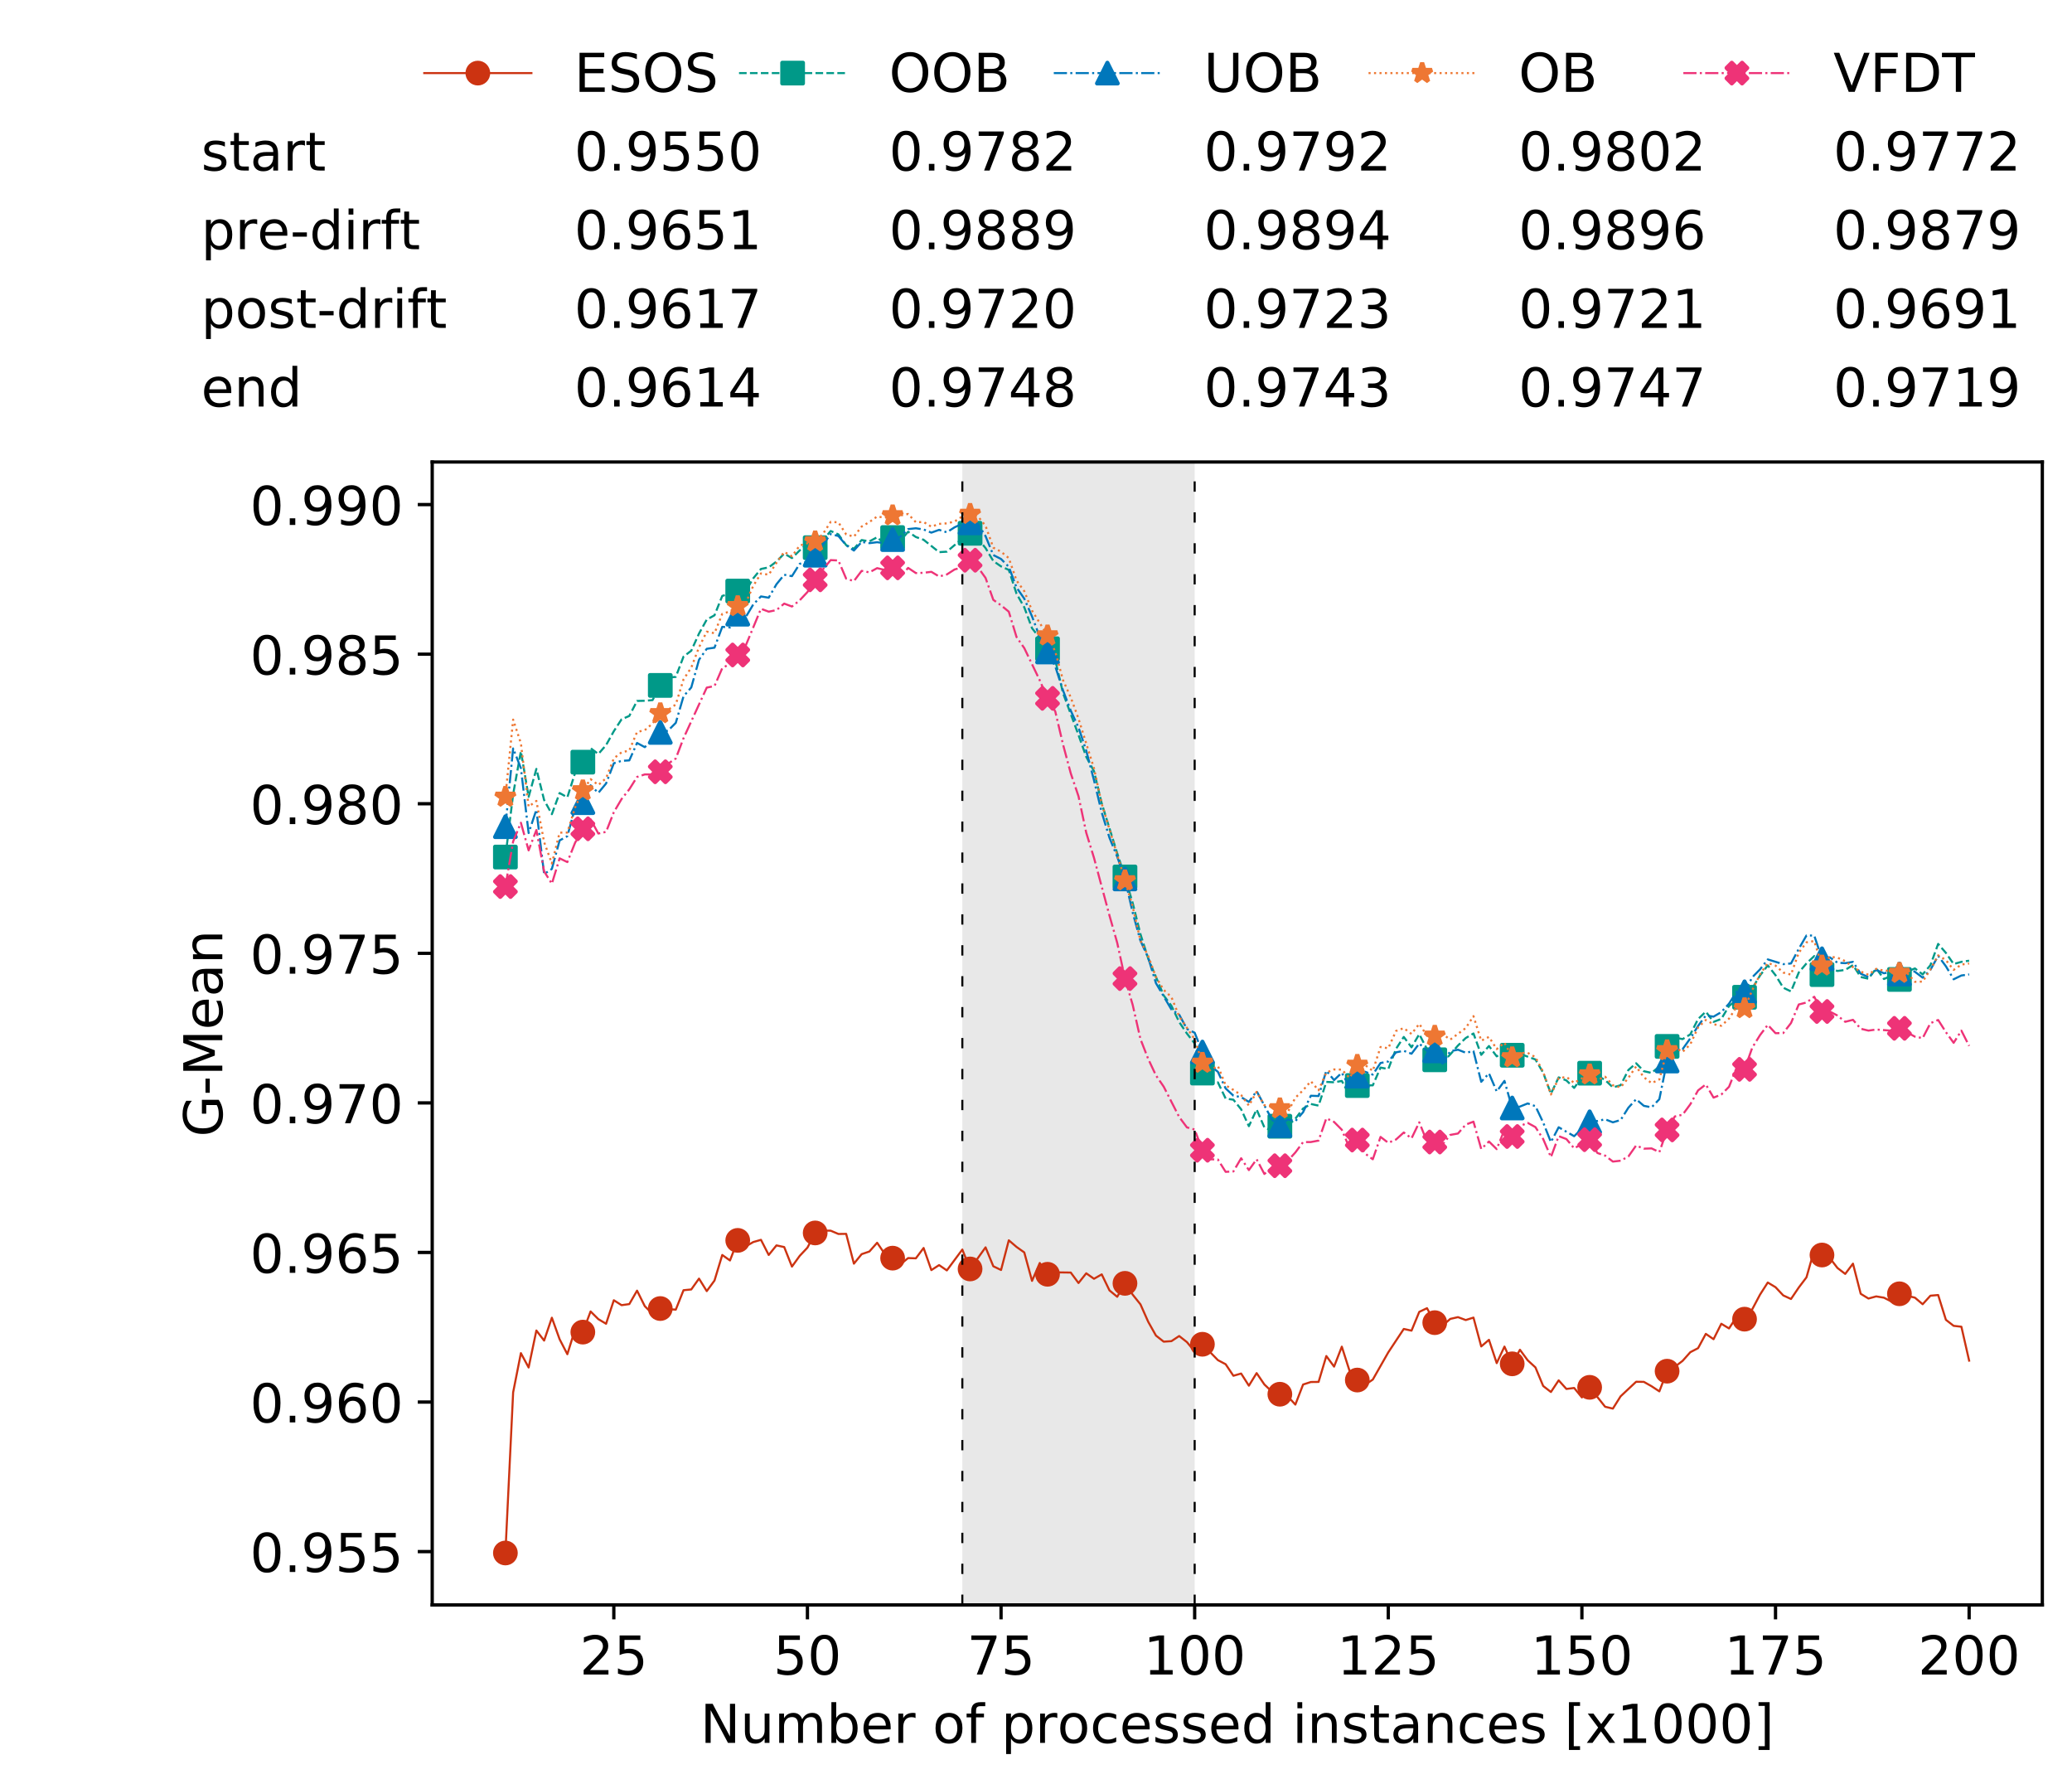 <?xml version="1.0" encoding="utf-8" standalone="no"?>
<!DOCTYPE svg PUBLIC "-//W3C//DTD SVG 1.1//EN"
  "http://www.w3.org/Graphics/SVG/1.1/DTD/svg11.dtd">
<!-- Created with matplotlib (https://matplotlib.org/) -->
<svg height="432.615pt" version="1.1" viewBox="0 0 502.65 432.615" width="502.65pt" xmlns="http://www.w3.org/2000/svg" xmlns:xlink="http://www.w3.org/1999/xlink">
 <defs>
  <style type="text/css">
*{stroke-linecap:butt;stroke-linejoin:round;white-space:pre;}
  </style>
 </defs>
 <g id="figure_1">
  <g id="patch_1">
   <path d="M 0 432.615 
L 502.65 432.615 
L 502.65 0 
L 0 0 
z
" style="fill:#ffffff;"/>
  </g>
  <g id="axes_1">
   <g id="patch_2">
    <path d="M 104.85 389.252 
L 495.45 389.252 
L 495.45 112.052 
L 104.85 112.052 
z
" style="fill:#ffffff;"/>
   </g>
   <g id="patch_3">
    <path clip-path="url(#p09c8fff91f)" d="M 289.817 389.252 
L 289.817 112.052 
L 233.453 112.052 
L 233.453 389.252 
z
" style="fill:#d3d3d3;opacity:0.5;"/>
   </g>
   <g id="matplotlib.axis_1">
    <g id="xtick_1">
     <g id="line2d_1">
      <defs>
       <path d="M 0 0 
L 0 3.5 
" id="m4dac5af8da" style="stroke:#000000;stroke-width:0.8;"/>
      </defs>
      <g>
       <use style="stroke:#000000;stroke-width:0.8;" x="148.908" xlink:href="#m4dac5af8da" y="389.252"/>
      </g>
     </g>
     <g id="text_1">
      <!-- 25 -->
      <defs>
       <path d="M 19.188 8.297 
L 53.609 8.297 
L 53.609 0 
L 7.328 0 
L 7.328 8.297 
Q 12.938 14.109 22.625 23.891 
Q 32.328 33.688 34.812 36.531 
Q 39.547 41.844 41.422 45.531 
Q 43.312 49.219 43.312 52.781 
Q 43.312 58.594 39.234 62.25 
Q 35.156 65.922 28.609 65.922 
Q 23.969 65.922 18.812 64.312 
Q 13.672 62.703 7.812 59.422 
L 7.812 69.391 
Q 13.766 71.781 18.938 73 
Q 24.125 74.219 28.422 74.219 
Q 39.75 74.219 46.484 68.547 
Q 53.219 62.891 53.219 53.422 
Q 53.219 48.922 51.531 44.891 
Q 49.859 40.875 45.406 35.406 
Q 44.188 33.984 37.641 27.219 
Q 31.109 20.453 19.188 8.297 
z
" id="DejaVuSans-50"/>
       <path d="M 10.797 72.906 
L 49.516 72.906 
L 49.516 64.594 
L 19.828 64.594 
L 19.828 46.734 
Q 21.969 47.469 24.109 47.828 
Q 26.266 48.188 28.422 48.188 
Q 40.625 48.188 47.75 41.5 
Q 54.891 34.812 54.891 23.391 
Q 54.891 11.625 47.562 5.094 
Q 40.234 -1.422 26.906 -1.422 
Q 22.312 -1.422 17.547 -0.641 
Q 12.797 0.141 7.719 1.703 
L 7.719 11.625 
Q 12.109 9.234 16.797 8.062 
Q 21.484 6.891 26.703 6.891 
Q 35.156 6.891 40.078 11.328 
Q 45.016 15.766 45.016 23.391 
Q 45.016 31 40.078 35.438 
Q 35.156 39.891 26.703 39.891 
Q 22.75 39.891 18.812 39.016 
Q 14.891 38.141 10.797 36.281 
z
" id="DejaVuSans-53"/>
      </defs>
      <g transform="translate(140.636 406.13)scale(0.13 -0.13)">
       <use xlink:href="#DejaVuSans-50"/>
       <use x="63.623" xlink:href="#DejaVuSans-53"/>
      </g>
     </g>
    </g>
    <g id="xtick_2">
     <g id="line2d_2">
      <g>
       <use style="stroke:#000000;stroke-width:0.8;" x="195.877" xlink:href="#m4dac5af8da" y="389.252"/>
      </g>
     </g>
     <g id="text_2">
      <!-- 50 -->
      <defs>
       <path d="M 31.781 66.406 
Q 24.172 66.406 20.328 58.906 
Q 16.5 51.422 16.5 36.375 
Q 16.5 21.391 20.328 13.891 
Q 24.172 6.391 31.781 6.391 
Q 39.453 6.391 43.281 13.891 
Q 47.125 21.391 47.125 36.375 
Q 47.125 51.422 43.281 58.906 
Q 39.453 66.406 31.781 66.406 
z
M 31.781 74.219 
Q 44.047 74.219 50.516 64.516 
Q 56.984 54.828 56.984 36.375 
Q 56.984 17.969 50.516 8.266 
Q 44.047 -1.422 31.781 -1.422 
Q 19.531 -1.422 13.062 8.266 
Q 6.594 17.969 6.594 36.375 
Q 6.594 54.828 13.062 64.516 
Q 19.531 74.219 31.781 74.219 
z
" id="DejaVuSans-48"/>
      </defs>
      <g transform="translate(187.606 406.13)scale(0.13 -0.13)">
       <use xlink:href="#DejaVuSans-53"/>
       <use x="63.623" xlink:href="#DejaVuSans-48"/>
      </g>
     </g>
    </g>
    <g id="xtick_3">
     <g id="line2d_3">
      <g>
       <use style="stroke:#000000;stroke-width:0.8;" x="242.847" xlink:href="#m4dac5af8da" y="389.252"/>
      </g>
     </g>
     <g id="text_3">
      <!-- 75 -->
      <defs>
       <path d="M 8.203 72.906 
L 55.078 72.906 
L 55.078 68.703 
L 28.609 0 
L 18.312 0 
L 43.219 64.594 
L 8.203 64.594 
z
" id="DejaVuSans-55"/>
      </defs>
      <g transform="translate(234.576 406.13)scale(0.13 -0.13)">
       <use xlink:href="#DejaVuSans-55"/>
       <use x="63.623" xlink:href="#DejaVuSans-53"/>
      </g>
     </g>
    </g>
    <g id="xtick_4">
     <g id="line2d_4">
      <g>
       <use style="stroke:#000000;stroke-width:0.8;" x="289.817" xlink:href="#m4dac5af8da" y="389.252"/>
      </g>
     </g>
     <g id="text_4">
      <!-- 100 -->
      <defs>
       <path d="M 12.406 8.297 
L 28.516 8.297 
L 28.516 63.922 
L 10.984 60.406 
L 10.984 69.391 
L 28.422 72.906 
L 38.281 72.906 
L 38.281 8.297 
L 54.391 8.297 
L 54.391 0 
L 12.406 0 
z
" id="DejaVuSans-49"/>
      </defs>
      <g transform="translate(277.41 406.13)scale(0.13 -0.13)">
       <use xlink:href="#DejaVuSans-49"/>
       <use x="63.623" xlink:href="#DejaVuSans-48"/>
       <use x="127.246" xlink:href="#DejaVuSans-48"/>
      </g>
     </g>
    </g>
    <g id="xtick_5">
     <g id="line2d_5">
      <g>
       <use style="stroke:#000000;stroke-width:0.8;" x="336.786" xlink:href="#m4dac5af8da" y="389.252"/>
      </g>
     </g>
     <g id="text_5">
      <!-- 125 -->
      <g transform="translate(324.379 406.13)scale(0.13 -0.13)">
       <use xlink:href="#DejaVuSans-49"/>
       <use x="63.623" xlink:href="#DejaVuSans-50"/>
       <use x="127.246" xlink:href="#DejaVuSans-53"/>
      </g>
     </g>
    </g>
    <g id="xtick_6">
     <g id="line2d_6">
      <g>
       <use style="stroke:#000000;stroke-width:0.8;" x="383.756" xlink:href="#m4dac5af8da" y="389.252"/>
      </g>
     </g>
     <g id="text_6">
      <!-- 150 -->
      <g transform="translate(371.349 406.13)scale(0.13 -0.13)">
       <use xlink:href="#DejaVuSans-49"/>
       <use x="63.623" xlink:href="#DejaVuSans-53"/>
       <use x="127.246" xlink:href="#DejaVuSans-48"/>
      </g>
     </g>
    </g>
    <g id="xtick_7">
     <g id="line2d_7">
      <g>
       <use style="stroke:#000000;stroke-width:0.8;" x="430.726" xlink:href="#m4dac5af8da" y="389.252"/>
      </g>
     </g>
     <g id="text_7">
      <!-- 175 -->
      <g transform="translate(418.319 406.13)scale(0.13 -0.13)">
       <use xlink:href="#DejaVuSans-49"/>
       <use x="63.623" xlink:href="#DejaVuSans-55"/>
       <use x="127.246" xlink:href="#DejaVuSans-53"/>
      </g>
     </g>
    </g>
    <g id="xtick_8">
     <g id="line2d_8">
      <g>
       <use style="stroke:#000000;stroke-width:0.8;" x="477.695" xlink:href="#m4dac5af8da" y="389.252"/>
      </g>
     </g>
     <g id="text_8">
      <!-- 200 -->
      <g transform="translate(465.289 406.13)scale(0.13 -0.13)">
       <use xlink:href="#DejaVuSans-50"/>
       <use x="63.623" xlink:href="#DejaVuSans-48"/>
       <use x="127.246" xlink:href="#DejaVuSans-48"/>
      </g>
     </g>
    </g>
    <g id="text_9">
     <!-- Number of processed instances [x1000] -->
     <defs>
      <path d="M 9.812 72.906 
L 23.094 72.906 
L 55.422 11.922 
L 55.422 72.906 
L 64.984 72.906 
L 64.984 0 
L 51.703 0 
L 19.391 60.984 
L 19.391 0 
L 9.812 0 
z
" id="DejaVuSans-78"/>
      <path d="M 8.5 21.578 
L 8.5 54.688 
L 17.484 54.688 
L 17.484 21.922 
Q 17.484 14.156 20.5 10.266 
Q 23.531 6.391 29.594 6.391 
Q 36.859 6.391 41.078 11.031 
Q 45.312 15.672 45.312 23.688 
L 45.312 54.688 
L 54.297 54.688 
L 54.297 0 
L 45.312 0 
L 45.312 8.406 
Q 42.047 3.422 37.719 1 
Q 33.406 -1.422 27.688 -1.422 
Q 18.266 -1.422 13.375 4.438 
Q 8.5 10.297 8.5 21.578 
z
M 31.109 56 
z
" id="DejaVuSans-117"/>
      <path d="M 52 44.188 
Q 55.375 50.25 60.062 53.125 
Q 64.75 56 71.094 56 
Q 79.641 56 84.281 50.016 
Q 88.922 44.047 88.922 33.016 
L 88.922 0 
L 79.891 0 
L 79.891 32.719 
Q 79.891 40.578 77.094 44.375 
Q 74.312 48.188 68.609 48.188 
Q 61.625 48.188 57.562 43.547 
Q 53.516 38.922 53.516 30.906 
L 53.516 0 
L 44.484 0 
L 44.484 32.719 
Q 44.484 40.625 41.703 44.406 
Q 38.922 48.188 33.109 48.188 
Q 26.219 48.188 22.156 43.531 
Q 18.109 38.875 18.109 30.906 
L 18.109 0 
L 9.078 0 
L 9.078 54.688 
L 18.109 54.688 
L 18.109 46.188 
Q 21.188 51.219 25.484 53.609 
Q 29.781 56 35.688 56 
Q 41.656 56 45.828 52.969 
Q 50 49.953 52 44.188 
z
" id="DejaVuSans-109"/>
      <path d="M 48.688 27.297 
Q 48.688 37.203 44.609 42.844 
Q 40.531 48.484 33.406 48.484 
Q 26.266 48.484 22.188 42.844 
Q 18.109 37.203 18.109 27.297 
Q 18.109 17.391 22.188 11.75 
Q 26.266 6.109 33.406 6.109 
Q 40.531 6.109 44.609 11.75 
Q 48.688 17.391 48.688 27.297 
z
M 18.109 46.391 
Q 20.953 51.266 25.266 53.625 
Q 29.594 56 35.594 56 
Q 45.562 56 51.781 48.094 
Q 58.016 40.188 58.016 27.297 
Q 58.016 14.406 51.781 6.484 
Q 45.562 -1.422 35.594 -1.422 
Q 29.594 -1.422 25.266 0.953 
Q 20.953 3.328 18.109 8.203 
L 18.109 0 
L 9.078 0 
L 9.078 75.984 
L 18.109 75.984 
z
" id="DejaVuSans-98"/>
      <path d="M 56.203 29.594 
L 56.203 25.203 
L 14.891 25.203 
Q 15.484 15.922 20.484 11.062 
Q 25.484 6.203 34.422 6.203 
Q 39.594 6.203 44.453 7.469 
Q 49.312 8.734 54.109 11.281 
L 54.109 2.781 
Q 49.266 0.734 44.188 -0.344 
Q 39.109 -1.422 33.891 -1.422 
Q 20.797 -1.422 13.156 6.188 
Q 5.516 13.812 5.516 26.812 
Q 5.516 40.234 12.766 48.109 
Q 20.016 56 32.328 56 
Q 43.359 56 49.781 48.891 
Q 56.203 41.797 56.203 29.594 
z
M 47.219 32.234 
Q 47.125 39.594 43.094 43.984 
Q 39.062 48.391 32.422 48.391 
Q 24.906 48.391 20.391 44.141 
Q 15.875 39.891 15.188 32.172 
z
" id="DejaVuSans-101"/>
      <path d="M 41.109 46.297 
Q 39.594 47.172 37.812 47.578 
Q 36.031 48 33.891 48 
Q 26.266 48 22.188 43.047 
Q 18.109 38.094 18.109 28.812 
L 18.109 0 
L 9.078 0 
L 9.078 54.688 
L 18.109 54.688 
L 18.109 46.188 
Q 20.953 51.172 25.484 53.578 
Q 30.031 56 36.531 56 
Q 37.453 56 38.578 55.875 
Q 39.703 55.766 41.062 55.516 
z
" id="DejaVuSans-114"/>
      <path id="DejaVuSans-32"/>
      <path d="M 30.609 48.391 
Q 23.391 48.391 19.188 42.75 
Q 14.984 37.109 14.984 27.297 
Q 14.984 17.484 19.156 11.844 
Q 23.344 6.203 30.609 6.203 
Q 37.797 6.203 41.984 11.859 
Q 46.188 17.531 46.188 27.297 
Q 46.188 37.016 41.984 42.703 
Q 37.797 48.391 30.609 48.391 
z
M 30.609 56 
Q 42.328 56 49.016 48.375 
Q 55.719 40.766 55.719 27.297 
Q 55.719 13.875 49.016 6.219 
Q 42.328 -1.422 30.609 -1.422 
Q 18.844 -1.422 12.172 6.219 
Q 5.516 13.875 5.516 27.297 
Q 5.516 40.766 12.172 48.375 
Q 18.844 56 30.609 56 
z
" id="DejaVuSans-111"/>
      <path d="M 37.109 75.984 
L 37.109 68.5 
L 28.516 68.5 
Q 23.688 68.5 21.797 66.547 
Q 19.922 64.594 19.922 59.516 
L 19.922 54.688 
L 34.719 54.688 
L 34.719 47.703 
L 19.922 47.703 
L 19.922 0 
L 10.891 0 
L 10.891 47.703 
L 2.297 47.703 
L 2.297 54.688 
L 10.891 54.688 
L 10.891 58.5 
Q 10.891 67.625 15.141 71.797 
Q 19.391 75.984 28.609 75.984 
z
" id="DejaVuSans-102"/>
      <path d="M 18.109 8.203 
L 18.109 -20.797 
L 9.078 -20.797 
L 9.078 54.688 
L 18.109 54.688 
L 18.109 46.391 
Q 20.953 51.266 25.266 53.625 
Q 29.594 56 35.594 56 
Q 45.562 56 51.781 48.094 
Q 58.016 40.188 58.016 27.297 
Q 58.016 14.406 51.781 6.484 
Q 45.562 -1.422 35.594 -1.422 
Q 29.594 -1.422 25.266 0.953 
Q 20.953 3.328 18.109 8.203 
z
M 48.688 27.297 
Q 48.688 37.203 44.609 42.844 
Q 40.531 48.484 33.406 48.484 
Q 26.266 48.484 22.188 42.844 
Q 18.109 37.203 18.109 27.297 
Q 18.109 17.391 22.188 11.75 
Q 26.266 6.109 33.406 6.109 
Q 40.531 6.109 44.609 11.75 
Q 48.688 17.391 48.688 27.297 
z
" id="DejaVuSans-112"/>
      <path d="M 48.781 52.594 
L 48.781 44.188 
Q 44.969 46.297 41.141 47.344 
Q 37.312 48.391 33.406 48.391 
Q 24.656 48.391 19.812 42.844 
Q 14.984 37.312 14.984 27.297 
Q 14.984 17.281 19.812 11.734 
Q 24.656 6.203 33.406 6.203 
Q 37.312 6.203 41.141 7.25 
Q 44.969 8.297 48.781 10.406 
L 48.781 2.094 
Q 45.016 0.344 40.984 -0.531 
Q 36.969 -1.422 32.422 -1.422 
Q 20.062 -1.422 12.781 6.344 
Q 5.516 14.109 5.516 27.297 
Q 5.516 40.672 12.859 48.328 
Q 20.219 56 33.016 56 
Q 37.156 56 41.109 55.141 
Q 45.062 54.297 48.781 52.594 
z
" id="DejaVuSans-99"/>
      <path d="M 44.281 53.078 
L 44.281 44.578 
Q 40.484 46.531 36.375 47.5 
Q 32.281 48.484 27.875 48.484 
Q 21.188 48.484 17.844 46.438 
Q 14.5 44.391 14.5 40.281 
Q 14.5 37.156 16.891 35.375 
Q 19.281 33.594 26.516 31.984 
L 29.594 31.297 
Q 39.156 29.25 43.188 25.516 
Q 47.219 21.781 47.219 15.094 
Q 47.219 7.469 41.188 3.016 
Q 35.156 -1.422 24.609 -1.422 
Q 20.219 -1.422 15.453 -0.562 
Q 10.688 0.297 5.422 2 
L 5.422 11.281 
Q 10.406 8.688 15.234 7.391 
Q 20.062 6.109 24.812 6.109 
Q 31.156 6.109 34.562 8.281 
Q 37.984 10.453 37.984 14.406 
Q 37.984 18.062 35.516 20.016 
Q 33.062 21.969 24.703 23.781 
L 21.578 24.516 
Q 13.234 26.266 9.516 29.906 
Q 5.812 33.547 5.812 39.891 
Q 5.812 47.609 11.281 51.797 
Q 16.75 56 26.812 56 
Q 31.781 56 36.172 55.266 
Q 40.578 54.547 44.281 53.078 
z
" id="DejaVuSans-115"/>
      <path d="M 45.406 46.391 
L 45.406 75.984 
L 54.391 75.984 
L 54.391 0 
L 45.406 0 
L 45.406 8.203 
Q 42.578 3.328 38.25 0.953 
Q 33.938 -1.422 27.875 -1.422 
Q 17.969 -1.422 11.734 6.484 
Q 5.516 14.406 5.516 27.297 
Q 5.516 40.188 11.734 48.094 
Q 17.969 56 27.875 56 
Q 33.938 56 38.25 53.625 
Q 42.578 51.266 45.406 46.391 
z
M 14.797 27.297 
Q 14.797 17.391 18.875 11.75 
Q 22.953 6.109 30.078 6.109 
Q 37.203 6.109 41.297 11.75 
Q 45.406 17.391 45.406 27.297 
Q 45.406 37.203 41.297 42.844 
Q 37.203 48.484 30.078 48.484 
Q 22.953 48.484 18.875 42.844 
Q 14.797 37.203 14.797 27.297 
z
" id="DejaVuSans-100"/>
      <path d="M 9.422 54.688 
L 18.406 54.688 
L 18.406 0 
L 9.422 0 
z
M 9.422 75.984 
L 18.406 75.984 
L 18.406 64.594 
L 9.422 64.594 
z
" id="DejaVuSans-105"/>
      <path d="M 54.891 33.016 
L 54.891 0 
L 45.906 0 
L 45.906 32.719 
Q 45.906 40.484 42.875 44.328 
Q 39.844 48.188 33.797 48.188 
Q 26.516 48.188 22.312 43.547 
Q 18.109 38.922 18.109 30.906 
L 18.109 0 
L 9.078 0 
L 9.078 54.688 
L 18.109 54.688 
L 18.109 46.188 
Q 21.344 51.125 25.703 53.562 
Q 30.078 56 35.797 56 
Q 45.219 56 50.047 50.172 
Q 54.891 44.344 54.891 33.016 
z
" id="DejaVuSans-110"/>
      <path d="M 18.312 70.219 
L 18.312 54.688 
L 36.812 54.688 
L 36.812 47.703 
L 18.312 47.703 
L 18.312 18.016 
Q 18.312 11.328 20.141 9.422 
Q 21.969 7.516 27.594 7.516 
L 36.812 7.516 
L 36.812 0 
L 27.594 0 
Q 17.188 0 13.234 3.875 
Q 9.281 7.766 9.281 18.016 
L 9.281 47.703 
L 2.688 47.703 
L 2.688 54.688 
L 9.281 54.688 
L 9.281 70.219 
z
" id="DejaVuSans-116"/>
      <path d="M 34.281 27.484 
Q 23.391 27.484 19.188 25 
Q 14.984 22.516 14.984 16.5 
Q 14.984 11.719 18.141 8.906 
Q 21.297 6.109 26.703 6.109 
Q 34.188 6.109 38.703 11.406 
Q 43.219 16.703 43.219 25.484 
L 43.219 27.484 
z
M 52.203 31.203 
L 52.203 0 
L 43.219 0 
L 43.219 8.297 
Q 40.141 3.328 35.547 0.953 
Q 30.953 -1.422 24.312 -1.422 
Q 15.922 -1.422 10.953 3.297 
Q 6 8.016 6 15.922 
Q 6 25.141 12.172 29.828 
Q 18.359 34.516 30.609 34.516 
L 43.219 34.516 
L 43.219 35.406 
Q 43.219 41.609 39.141 45 
Q 35.062 48.391 27.688 48.391 
Q 23 48.391 18.547 47.266 
Q 14.109 46.141 10.016 43.891 
L 10.016 52.203 
Q 14.938 54.109 19.578 55.047 
Q 24.219 56 28.609 56 
Q 40.484 56 46.344 49.844 
Q 52.203 43.703 52.203 31.203 
z
" id="DejaVuSans-97"/>
      <path d="M 8.594 75.984 
L 29.297 75.984 
L 29.297 69 
L 17.578 69 
L 17.578 -6.203 
L 29.297 -6.203 
L 29.297 -13.188 
L 8.594 -13.188 
z
" id="DejaVuSans-91"/>
      <path d="M 54.891 54.688 
L 35.109 28.078 
L 55.906 0 
L 45.312 0 
L 29.391 21.484 
L 13.484 0 
L 2.875 0 
L 24.125 28.609 
L 4.688 54.688 
L 15.281 54.688 
L 29.781 35.203 
L 44.281 54.688 
z
" id="DejaVuSans-120"/>
      <path d="M 30.422 75.984 
L 30.422 -13.188 
L 9.719 -13.188 
L 9.719 -6.203 
L 21.391 -6.203 
L 21.391 69 
L 9.719 69 
L 9.719 75.984 
z
" id="DejaVuSans-93"/>
     </defs>
     <g transform="translate(169.881 422.711)scale(0.13 -0.13)">
      <use xlink:href="#DejaVuSans-78"/>
      <use x="74.805" xlink:href="#DejaVuSans-117"/>
      <use x="138.184" xlink:href="#DejaVuSans-109"/>
      <use x="235.596" xlink:href="#DejaVuSans-98"/>
      <use x="299.072" xlink:href="#DejaVuSans-101"/>
      <use x="360.596" xlink:href="#DejaVuSans-114"/>
      <use x="401.709" xlink:href="#DejaVuSans-32"/>
      <use x="433.496" xlink:href="#DejaVuSans-111"/>
      <use x="494.678" xlink:href="#DejaVuSans-102"/>
      <use x="529.883" xlink:href="#DejaVuSans-32"/>
      <use x="561.67" xlink:href="#DejaVuSans-112"/>
      <use x="625.146" xlink:href="#DejaVuSans-114"/>
      <use x="666.229" xlink:href="#DejaVuSans-111"/>
      <use x="727.41" xlink:href="#DejaVuSans-99"/>
      <use x="782.391" xlink:href="#DejaVuSans-101"/>
      <use x="843.914" xlink:href="#DejaVuSans-115"/>
      <use x="896.014" xlink:href="#DejaVuSans-115"/>
      <use x="948.113" xlink:href="#DejaVuSans-101"/>
      <use x="1009.637" xlink:href="#DejaVuSans-100"/>
      <use x="1073.113" xlink:href="#DejaVuSans-32"/>
      <use x="1104.9" xlink:href="#DejaVuSans-105"/>
      <use x="1132.684" xlink:href="#DejaVuSans-110"/>
      <use x="1196.062" xlink:href="#DejaVuSans-115"/>
      <use x="1248.162" xlink:href="#DejaVuSans-116"/>
      <use x="1287.371" xlink:href="#DejaVuSans-97"/>
      <use x="1348.65" xlink:href="#DejaVuSans-110"/>
      <use x="1412.029" xlink:href="#DejaVuSans-99"/>
      <use x="1467.01" xlink:href="#DejaVuSans-101"/>
      <use x="1528.533" xlink:href="#DejaVuSans-115"/>
      <use x="1580.633" xlink:href="#DejaVuSans-32"/>
      <use x="1612.42" xlink:href="#DejaVuSans-91"/>
      <use x="1651.434" xlink:href="#DejaVuSans-120"/>
      <use x="1710.613" xlink:href="#DejaVuSans-49"/>
      <use x="1774.236" xlink:href="#DejaVuSans-48"/>
      <use x="1837.859" xlink:href="#DejaVuSans-48"/>
      <use x="1901.482" xlink:href="#DejaVuSans-48"/>
      <use x="1965.105" xlink:href="#DejaVuSans-93"/>
     </g>
    </g>
   </g>
   <g id="matplotlib.axis_2">
    <g id="ytick_1">
     <g id="line2d_9">
      <defs>
       <path d="M 0 0 
L -3.5 0 
" id="mc45f9b5436" style="stroke:#000000;stroke-width:0.8;"/>
      </defs>
      <g>
       <use style="stroke:#000000;stroke-width:0.8;" x="104.85" xlink:href="#mc45f9b5436" y="376.319"/>
      </g>
     </g>
     <g id="text_10">
      <!-- 0.955 -->
      <defs>
       <path d="M 10.688 12.406 
L 21 12.406 
L 21 0 
L 10.688 0 
z
" id="DejaVuSans-46"/>
       <path d="M 10.984 1.516 
L 10.984 10.5 
Q 14.703 8.734 18.5 7.812 
Q 22.312 6.891 25.984 6.891 
Q 35.75 6.891 40.891 13.453 
Q 46.047 20.016 46.781 33.406 
Q 43.953 29.203 39.594 26.953 
Q 35.25 24.703 29.984 24.703 
Q 19.047 24.703 12.672 31.312 
Q 6.297 37.938 6.297 49.422 
Q 6.297 60.641 12.938 67.422 
Q 19.578 74.219 30.609 74.219 
Q 43.266 74.219 49.922 64.516 
Q 56.594 54.828 56.594 36.375 
Q 56.594 19.141 48.406 8.859 
Q 40.234 -1.422 26.422 -1.422 
Q 22.703 -1.422 18.891 -0.688 
Q 15.094 0.047 10.984 1.516 
z
M 30.609 32.422 
Q 37.25 32.422 41.125 36.953 
Q 45.016 41.5 45.016 49.422 
Q 45.016 57.281 41.125 61.844 
Q 37.25 66.406 30.609 66.406 
Q 23.969 66.406 20.094 61.844 
Q 16.219 57.281 16.219 49.422 
Q 16.219 41.5 20.094 36.953 
Q 23.969 32.422 30.609 32.422 
z
" id="DejaVuSans-57"/>
      </defs>
      <g transform="translate(60.633 381.258)scale(0.13 -0.13)">
       <use xlink:href="#DejaVuSans-48"/>
       <use x="63.623" xlink:href="#DejaVuSans-46"/>
       <use x="95.41" xlink:href="#DejaVuSans-57"/>
       <use x="159.033" xlink:href="#DejaVuSans-53"/>
       <use x="222.656" xlink:href="#DejaVuSans-53"/>
      </g>
     </g>
    </g>
    <g id="ytick_2">
     <g id="line2d_10">
      <g>
       <use style="stroke:#000000;stroke-width:0.8;" x="104.85" xlink:href="#mc45f9b5436" y="340.042"/>
      </g>
     </g>
     <g id="text_11">
      <!-- 0.960 -->
      <defs>
       <path d="M 33.016 40.375 
Q 26.375 40.375 22.484 35.828 
Q 18.609 31.297 18.609 23.391 
Q 18.609 15.531 22.484 10.953 
Q 26.375 6.391 33.016 6.391 
Q 39.656 6.391 43.531 10.953 
Q 47.406 15.531 47.406 23.391 
Q 47.406 31.297 43.531 35.828 
Q 39.656 40.375 33.016 40.375 
z
M 52.594 71.297 
L 52.594 62.312 
Q 48.875 64.062 45.094 64.984 
Q 41.312 65.922 37.594 65.922 
Q 27.828 65.922 22.672 59.328 
Q 17.531 52.734 16.797 39.406 
Q 19.672 43.656 24.016 45.922 
Q 28.375 48.188 33.594 48.188 
Q 44.578 48.188 50.953 41.516 
Q 57.328 34.859 57.328 23.391 
Q 57.328 12.156 50.688 5.359 
Q 44.047 -1.422 33.016 -1.422 
Q 20.359 -1.422 13.672 8.266 
Q 6.984 17.969 6.984 36.375 
Q 6.984 53.656 15.188 63.938 
Q 23.391 74.219 37.203 74.219 
Q 40.922 74.219 44.703 73.484 
Q 48.484 72.75 52.594 71.297 
z
" id="DejaVuSans-54"/>
      </defs>
      <g transform="translate(60.633 344.981)scale(0.13 -0.13)">
       <use xlink:href="#DejaVuSans-48"/>
       <use x="63.623" xlink:href="#DejaVuSans-46"/>
       <use x="95.41" xlink:href="#DejaVuSans-57"/>
       <use x="159.033" xlink:href="#DejaVuSans-54"/>
       <use x="222.656" xlink:href="#DejaVuSans-48"/>
      </g>
     </g>
    </g>
    <g id="ytick_3">
     <g id="line2d_11">
      <g>
       <use style="stroke:#000000;stroke-width:0.8;" x="104.85" xlink:href="#mc45f9b5436" y="303.765"/>
      </g>
     </g>
     <g id="text_12">
      <!-- 0.965 -->
      <g transform="translate(60.633 308.704)scale(0.13 -0.13)">
       <use xlink:href="#DejaVuSans-48"/>
       <use x="63.623" xlink:href="#DejaVuSans-46"/>
       <use x="95.41" xlink:href="#DejaVuSans-57"/>
       <use x="159.033" xlink:href="#DejaVuSans-54"/>
       <use x="222.656" xlink:href="#DejaVuSans-53"/>
      </g>
     </g>
    </g>
    <g id="ytick_4">
     <g id="line2d_12">
      <g>
       <use style="stroke:#000000;stroke-width:0.8;" x="104.85" xlink:href="#mc45f9b5436" y="267.488"/>
      </g>
     </g>
     <g id="text_13">
      <!-- 0.970 -->
      <g transform="translate(60.633 272.427)scale(0.13 -0.13)">
       <use xlink:href="#DejaVuSans-48"/>
       <use x="63.623" xlink:href="#DejaVuSans-46"/>
       <use x="95.41" xlink:href="#DejaVuSans-57"/>
       <use x="159.033" xlink:href="#DejaVuSans-55"/>
       <use x="222.656" xlink:href="#DejaVuSans-48"/>
      </g>
     </g>
    </g>
    <g id="ytick_5">
     <g id="line2d_13">
      <g>
       <use style="stroke:#000000;stroke-width:0.8;" x="104.85" xlink:href="#mc45f9b5436" y="231.211"/>
      </g>
     </g>
     <g id="text_14">
      <!-- 0.975 -->
      <g transform="translate(60.633 236.15)scale(0.13 -0.13)">
       <use xlink:href="#DejaVuSans-48"/>
       <use x="63.623" xlink:href="#DejaVuSans-46"/>
       <use x="95.41" xlink:href="#DejaVuSans-57"/>
       <use x="159.033" xlink:href="#DejaVuSans-55"/>
       <use x="222.656" xlink:href="#DejaVuSans-53"/>
      </g>
     </g>
    </g>
    <g id="ytick_6">
     <g id="line2d_14">
      <g>
       <use style="stroke:#000000;stroke-width:0.8;" x="104.85" xlink:href="#mc45f9b5436" y="194.934"/>
      </g>
     </g>
     <g id="text_15">
      <!-- 0.980 -->
      <defs>
       <path d="M 31.781 34.625 
Q 24.75 34.625 20.719 30.859 
Q 16.703 27.094 16.703 20.516 
Q 16.703 13.922 20.719 10.156 
Q 24.75 6.391 31.781 6.391 
Q 38.812 6.391 42.859 10.172 
Q 46.922 13.969 46.922 20.516 
Q 46.922 27.094 42.891 30.859 
Q 38.875 34.625 31.781 34.625 
z
M 21.922 38.812 
Q 15.578 40.375 12.031 44.719 
Q 8.5 49.078 8.5 55.328 
Q 8.5 64.062 14.719 69.141 
Q 20.953 74.219 31.781 74.219 
Q 42.672 74.219 48.875 69.141 
Q 55.078 64.062 55.078 55.328 
Q 55.078 49.078 51.531 44.719 
Q 48 40.375 41.703 38.812 
Q 48.828 37.156 52.797 32.312 
Q 56.781 27.484 56.781 20.516 
Q 56.781 9.906 50.312 4.234 
Q 43.844 -1.422 31.781 -1.422 
Q 19.734 -1.422 13.25 4.234 
Q 6.781 9.906 6.781 20.516 
Q 6.781 27.484 10.781 32.312 
Q 14.797 37.156 21.922 38.812 
z
M 18.312 54.391 
Q 18.312 48.734 21.844 45.562 
Q 25.391 42.391 31.781 42.391 
Q 38.141 42.391 41.719 45.562 
Q 45.312 48.734 45.312 54.391 
Q 45.312 60.062 41.719 63.234 
Q 38.141 66.406 31.781 66.406 
Q 25.391 66.406 21.844 63.234 
Q 18.312 60.062 18.312 54.391 
z
" id="DejaVuSans-56"/>
      </defs>
      <g transform="translate(60.633 199.873)scale(0.13 -0.13)">
       <use xlink:href="#DejaVuSans-48"/>
       <use x="63.623" xlink:href="#DejaVuSans-46"/>
       <use x="95.41" xlink:href="#DejaVuSans-57"/>
       <use x="159.033" xlink:href="#DejaVuSans-56"/>
       <use x="222.656" xlink:href="#DejaVuSans-48"/>
      </g>
     </g>
    </g>
    <g id="ytick_7">
     <g id="line2d_15">
      <g>
       <use style="stroke:#000000;stroke-width:0.8;" x="104.85" xlink:href="#mc45f9b5436" y="158.657"/>
      </g>
     </g>
     <g id="text_16">
      <!-- 0.985 -->
      <g transform="translate(60.633 163.596)scale(0.13 -0.13)">
       <use xlink:href="#DejaVuSans-48"/>
       <use x="63.623" xlink:href="#DejaVuSans-46"/>
       <use x="95.41" xlink:href="#DejaVuSans-57"/>
       <use x="159.033" xlink:href="#DejaVuSans-56"/>
       <use x="222.656" xlink:href="#DejaVuSans-53"/>
      </g>
     </g>
    </g>
    <g id="ytick_8">
     <g id="line2d_16">
      <g>
       <use style="stroke:#000000;stroke-width:0.8;" x="104.85" xlink:href="#mc45f9b5436" y="122.38"/>
      </g>
     </g>
     <g id="text_17">
      <!-- 0.990 -->
      <g transform="translate(60.633 127.319)scale(0.13 -0.13)">
       <use xlink:href="#DejaVuSans-48"/>
       <use x="63.623" xlink:href="#DejaVuSans-46"/>
       <use x="95.41" xlink:href="#DejaVuSans-57"/>
       <use x="159.033" xlink:href="#DejaVuSans-57"/>
       <use x="222.656" xlink:href="#DejaVuSans-48"/>
      </g>
     </g>
    </g>
    <g id="text_18">
     <!-- G-Mean -->
     <defs>
      <path d="M 59.516 10.406 
L 59.516 29.984 
L 43.406 29.984 
L 43.406 38.094 
L 69.281 38.094 
L 69.281 6.781 
Q 63.578 2.734 56.688 0.656 
Q 49.812 -1.422 42 -1.422 
Q 24.906 -1.422 15.25 8.562 
Q 5.609 18.562 5.609 36.375 
Q 5.609 54.25 15.25 64.234 
Q 24.906 74.219 42 74.219 
Q 49.125 74.219 55.547 72.453 
Q 61.969 70.703 67.391 67.281 
L 67.391 56.781 
Q 61.922 61.422 55.766 63.766 
Q 49.609 66.109 42.828 66.109 
Q 29.438 66.109 22.719 58.641 
Q 16.016 51.172 16.016 36.375 
Q 16.016 21.625 22.719 14.156 
Q 29.438 6.688 42.828 6.688 
Q 48.047 6.688 52.141 7.594 
Q 56.25 8.5 59.516 10.406 
z
" id="DejaVuSans-71"/>
      <path d="M 4.891 31.391 
L 31.203 31.391 
L 31.203 23.391 
L 4.891 23.391 
z
" id="DejaVuSans-45"/>
      <path d="M 9.812 72.906 
L 24.516 72.906 
L 43.109 23.297 
L 61.812 72.906 
L 76.516 72.906 
L 76.516 0 
L 66.891 0 
L 66.891 64.016 
L 48.094 14.016 
L 38.188 14.016 
L 19.391 64.016 
L 19.391 0 
L 9.812 0 
z
" id="DejaVuSans-77"/>
     </defs>
     <g transform="translate(53.93 275.744)rotate(-90)scale(0.13 -0.13)">
      <use xlink:href="#DejaVuSans-71"/>
      <use x="77.49" xlink:href="#DejaVuSans-45"/>
      <use x="113.574" xlink:href="#DejaVuSans-77"/>
      <use x="199.854" xlink:href="#DejaVuSans-101"/>
      <use x="261.377" xlink:href="#DejaVuSans-97"/>
      <use x="322.656" xlink:href="#DejaVuSans-110"/>
     </g>
    </g>
   </g>
   <g id="line2d_17"/>
   <g id="line2d_18"/>
   <g id="line2d_19"/>
   <g id="line2d_20"/>
   <g id="line2d_21"/>
   <g id="line2d_22">
    <path clip-path="url(#p09c8fff91f)" d="M 122.605 376.652 
L 124.483 337.695 
L 126.362 328.182 
L 128.241 331.664 
L 130.12 322.692 
L 131.998 325.136 
L 133.877 319.591 
L 135.756 324.812 
L 137.635 328.44 
L 139.514 322.409 
L 141.392 323.081 
L 143.271 318.07 
L 145.15 319.935 
L 147.029 321.057 
L 148.908 315.353 
L 150.786 316.547 
L 152.665 316.287 
L 154.544 313.026 
L 156.423 316.795 
L 158.302 318.669 
L 160.18 317.366 
L 163.938 317.634 
L 165.817 312.921 
L 167.695 312.736 
L 169.574 310.105 
L 171.453 313.138 
L 173.332 310.573 
L 175.211 304.376 
L 177.089 305.706 
L 178.968 300.835 
L 180.847 302.326 
L 182.726 301.244 
L 184.605 300.702 
L 186.483 304.372 
L 188.362 302.05 
L 190.241 302.451 
L 192.12 307.193 
L 193.998 304.594 
L 195.877 302.595 
L 197.756 299.031 
L 199.635 298.455 
L 201.514 298.482 
L 203.392 299.279 
L 205.271 299.255 
L 207.15 306.48 
L 209.029 304.174 
L 210.908 303.534 
L 212.786 301.409 
L 214.665 304.152 
L 216.544 305.143 
L 218.423 306.662 
L 220.302 305.125 
L 222.18 305.186 
L 224.059 302.676 
L 225.938 308.043 
L 227.817 306.829 
L 229.695 308.116 
L 233.453 303.056 
L 235.332 307.764 
L 239.089 302.521 
L 240.968 307.114 
L 242.847 308.015 
L 244.726 300.815 
L 246.605 302.423 
L 248.483 303.758 
L 250.362 310.656 
L 252.241 306.315 
L 254.12 309.054 
L 255.998 308.584 
L 259.756 308.638 
L 261.635 311.176 
L 263.514 308.82 
L 265.392 310.148 
L 267.271 309.081 
L 269.15 312.969 
L 271.029 314.513 
L 272.908 311.256 
L 274.786 314.006 
L 276.665 316.347 
L 278.544 320.574 
L 280.423 323.919 
L 282.302 325.399 
L 284.18 325.273 
L 286.059 324.031 
L 287.938 325.505 
L 289.817 327.76 
L 291.695 326.029 
L 295.453 329.878 
L 297.332 330.872 
L 299.211 333.67 
L 301.089 333.13 
L 302.968 336.074 
L 304.847 333.028 
L 306.726 335.781 
L 308.605 337.56 
L 312.362 338.626 
L 314.241 340.662 
L 316.12 335.795 
L 317.998 335.185 
L 319.877 335.16 
L 321.756 328.882 
L 323.635 331.453 
L 325.514 326.613 
L 327.392 332.488 
L 329.271 334.709 
L 331.15 335.876 
L 333.029 334.592 
L 336.786 327.991 
L 340.544 322.314 
L 342.423 322.727 
L 344.302 318.17 
L 346.18 317.282 
L 348.059 320.791 
L 349.938 321.542 
L 351.817 319.879 
L 353.695 319.451 
L 355.574 320.156 
L 357.453 319.562 
L 359.332 326.556 
L 361.211 324.953 
L 363.089 330.606 
L 364.968 326.596 
L 366.847 330.775 
L 368.726 327.361 
L 370.605 329.918 
L 372.483 331.642 
L 374.362 336.152 
L 376.241 337.605 
L 378.12 334.781 
L 379.998 336.866 
L 381.877 336.628 
L 383.756 338.927 
L 385.635 336.473 
L 389.392 341.187 
L 391.271 341.633 
L 393.15 338.645 
L 396.908 335.123 
L 398.786 335.15 
L 400.665 336.215 
L 402.544 337.45 
L 404.423 332.56 
L 406.302 331.49 
L 408.18 330.06 
L 410.059 327.952 
L 411.938 326.976 
L 413.817 323.508 
L 415.695 324.8 
L 417.574 321.057 
L 419.453 322.189 
L 421.332 319.301 
L 423.211 319.942 
L 425.089 317.532 
L 426.968 313.985 
L 428.847 311.055 
L 430.726 312.189 
L 432.605 314.185 
L 434.483 315.049 
L 436.362 312.273 
L 438.241 309.79 
L 440.12 303.164 
L 441.998 304.385 
L 443.877 305.088 
L 445.756 307.528 
L 447.635 308.966 
L 449.514 306.477 
L 451.392 313.791 
L 453.271 314.938 
L 455.15 314.422 
L 457.029 314.736 
L 458.908 315.692 
L 460.786 313.788 
L 464.544 314.728 
L 466.423 316.317 
L 468.302 314.251 
L 470.18 314.087 
L 472.059 320.099 
L 473.938 321.561 
L 475.817 321.776 
L 477.695 330.002 
L 477.695 330.002 
" style="fill:none;stroke:#cc3311;stroke-linecap:square;stroke-width:0.5;"/>
    <defs>
     <path d="M 0 2.5 
C 0.663 2.5 1.299 2.237 1.768 1.768 
C 2.237 1.299 2.5 0.663 2.5 0 
C 2.5 -0.663 2.237 -1.299 1.768 -1.768 
C 1.299 -2.237 0.663 -2.5 0 -2.5 
C -0.663 -2.5 -1.299 -2.237 -1.768 -1.768 
C -2.237 -1.299 -2.5 -0.663 -2.5 0 
C -2.5 0.663 -2.237 1.299 -1.768 1.768 
C -1.299 2.237 -0.663 2.5 0 2.5 
z
" id="m71f3f3ae2b" style="stroke:#cc3311;"/>
    </defs>
    <g clip-path="url(#p09c8fff91f)">
     <use style="fill:#cc3311;stroke:#cc3311;" x="122.605" xlink:href="#m71f3f3ae2b" y="376.652"/>
     <use style="fill:#cc3311;stroke:#cc3311;" x="141.392" xlink:href="#m71f3f3ae2b" y="323.081"/>
     <use style="fill:#cc3311;stroke:#cc3311;" x="160.18" xlink:href="#m71f3f3ae2b" y="317.366"/>
     <use style="fill:#cc3311;stroke:#cc3311;" x="178.968" xlink:href="#m71f3f3ae2b" y="300.835"/>
     <use style="fill:#cc3311;stroke:#cc3311;" x="197.756" xlink:href="#m71f3f3ae2b" y="299.031"/>
     <use style="fill:#cc3311;stroke:#cc3311;" x="216.544" xlink:href="#m71f3f3ae2b" y="305.143"/>
     <use style="fill:#cc3311;stroke:#cc3311;" x="235.332" xlink:href="#m71f3f3ae2b" y="307.764"/>
     <use style="fill:#cc3311;stroke:#cc3311;" x="254.12" xlink:href="#m71f3f3ae2b" y="309.054"/>
     <use style="fill:#cc3311;stroke:#cc3311;" x="272.908" xlink:href="#m71f3f3ae2b" y="311.256"/>
     <use style="fill:#cc3311;stroke:#cc3311;" x="291.695" xlink:href="#m71f3f3ae2b" y="326.029"/>
     <use style="fill:#cc3311;stroke:#cc3311;" x="310.483" xlink:href="#m71f3f3ae2b" y="338.148"/>
     <use style="fill:#cc3311;stroke:#cc3311;" x="329.271" xlink:href="#m71f3f3ae2b" y="334.709"/>
     <use style="fill:#cc3311;stroke:#cc3311;" x="348.059" xlink:href="#m71f3f3ae2b" y="320.791"/>
     <use style="fill:#cc3311;stroke:#cc3311;" x="366.847" xlink:href="#m71f3f3ae2b" y="330.775"/>
     <use style="fill:#cc3311;stroke:#cc3311;" x="385.635" xlink:href="#m71f3f3ae2b" y="336.473"/>
     <use style="fill:#cc3311;stroke:#cc3311;" x="404.423" xlink:href="#m71f3f3ae2b" y="332.56"/>
     <use style="fill:#cc3311;stroke:#cc3311;" x="423.211" xlink:href="#m71f3f3ae2b" y="319.942"/>
     <use style="fill:#cc3311;stroke:#cc3311;" x="441.998" xlink:href="#m71f3f3ae2b" y="304.385"/>
     <use style="fill:#cc3311;stroke:#cc3311;" x="460.786" xlink:href="#m71f3f3ae2b" y="313.788"/>
    </g>
   </g>
   <g id="line2d_23"/>
   <g id="line2d_24"/>
   <g id="line2d_25"/>
   <g id="line2d_26"/>
   <g id="line2d_27">
    <path clip-path="url(#p09c8fff91f)" d="M 122.605 207.861 
L 124.483 192.632 
L 126.362 182.218 
L 128.241 193.254 
L 130.12 186.489 
L 131.998 194.038 
L 133.877 197.465 
L 135.756 192.334 
L 137.635 193.382 
L 139.514 187.45 
L 141.392 184.846 
L 143.271 181.461 
L 145.15 182.873 
L 147.029 180.711 
L 148.908 177.344 
L 150.786 174.452 
L 152.665 173.639 
L 154.544 170.002 
L 156.423 169.959 
L 158.302 169.803 
L 160.18 166.237 
L 162.059 164.334 
L 163.938 164.172 
L 165.817 159.248 
L 167.695 157.821 
L 169.574 153.659 
L 171.453 150.267 
L 173.332 149.231 
L 175.211 144.536 
L 178.968 143.354 
L 180.847 143.435 
L 182.726 140.277 
L 184.605 137.989 
L 186.483 137.608 
L 188.362 136.202 
L 190.241 134.269 
L 192.12 135.349 
L 193.998 133.496 
L 195.877 131.826 
L 197.756 132.834 
L 199.635 131.023 
L 201.514 128.788 
L 203.392 129.605 
L 205.271 132.214 
L 207.15 133.082 
L 209.029 130.977 
L 210.908 131.305 
L 212.786 130.299 
L 214.665 132.007 
L 216.544 130.38 
L 218.423 131.152 
L 220.302 128.963 
L 222.18 130.241 
L 224.059 130.916 
L 227.817 133.915 
L 229.695 133.798 
L 233.453 130.623 
L 235.332 129.332 
L 237.211 130.626 
L 239.089 132.93 
L 240.968 136.068 
L 242.847 137.373 
L 244.726 138.219 
L 246.605 143.991 
L 248.483 147.299 
L 250.362 152.363 
L 252.241 154.762 
L 255.998 160.095 
L 257.877 168.086 
L 261.635 178.262 
L 263.514 183.562 
L 265.392 187.036 
L 267.271 194.842 
L 271.029 206.95 
L 272.908 212.69 
L 274.786 219.037 
L 276.665 226.559 
L 278.544 232.464 
L 282.302 241.431 
L 284.18 243.936 
L 286.059 247.879 
L 287.938 250.665 
L 289.817 253.086 
L 291.695 260.251 
L 293.574 262.82 
L 295.453 262.513 
L 297.332 266.438 
L 299.211 266.715 
L 301.089 269.04 
L 302.968 273.132 
L 304.847 269.089 
L 306.726 273.425 
L 308.605 274.265 
L 310.483 273.147 
L 312.362 273.087 
L 314.241 271.338 
L 316.12 268.85 
L 317.998 267.756 
L 319.877 268.152 
L 321.756 262.4 
L 323.635 262.493 
L 325.514 262.17 
L 327.392 265.603 
L 329.271 263.279 
L 333.029 263.233 
L 334.908 258.917 
L 336.786 259.292 
L 338.665 254.375 
L 340.544 251.493 
L 342.423 254.01 
L 344.302 250.821 
L 346.18 254.465 
L 348.059 257.033 
L 349.938 257.648 
L 351.817 255.738 
L 353.695 253.575 
L 355.574 251.761 
L 357.453 250.652 
L 359.332 255.836 
L 361.211 253.695 
L 363.089 256.202 
L 364.968 255.008 
L 366.847 255.932 
L 368.726 255.584 
L 372.483 256.962 
L 374.362 260.17 
L 376.241 265.268 
L 378.12 261.298 
L 379.998 262.047 
L 381.877 263.857 
L 383.756 261.278 
L 385.635 260.284 
L 387.514 260.864 
L 389.392 261.948 
L 391.271 263.728 
L 393.15 263.208 
L 395.029 259.518 
L 396.908 257.88 
L 398.786 259.799 
L 400.665 260.221 
L 402.544 258.638 
L 404.423 253.788 
L 406.302 251.626 
L 408.18 252.022 
L 410.059 250.87 
L 411.938 247.155 
L 413.817 245.362 
L 415.695 247.838 
L 417.574 247.125 
L 419.453 243.985 
L 421.332 242.505 
L 423.211 241.872 
L 425.089 239.694 
L 426.968 236.591 
L 428.847 234.139 
L 430.726 236.523 
L 432.605 239.553 
L 434.483 240.454 
L 436.362 235.868 
L 438.241 233.657 
L 440.12 231.878 
L 441.998 236.365 
L 443.877 234.901 
L 445.756 235.488 
L 447.635 235.239 
L 449.514 234.069 
L 451.392 236.947 
L 453.271 237.38 
L 455.15 234.861 
L 457.029 237.44 
L 458.908 236.631 
L 460.786 237.549 
L 462.665 235.656 
L 464.544 234.875 
L 466.423 236.327 
L 468.302 234.098 
L 470.18 228.926 
L 472.059 231.11 
L 473.938 233.811 
L 475.817 233.282 
L 477.695 233.003 
L 477.695 233.003 
" style="fill:none;stroke:#009988;stroke-dasharray:1.85,0.8;stroke-dashoffset:0;stroke-width:0.5;"/>
    <defs>
     <path d="M -2.5 2.5 
L 2.5 2.5 
L 2.5 -2.5 
L -2.5 -2.5 
z
" id="m39e420b384" style="stroke:#009988;stroke-linejoin:miter;"/>
    </defs>
    <g clip-path="url(#p09c8fff91f)">
     <use style="fill:#009988;stroke:#009988;stroke-linejoin:miter;" x="122.605" xlink:href="#m39e420b384" y="207.861"/>
     <use style="fill:#009988;stroke:#009988;stroke-linejoin:miter;" x="141.392" xlink:href="#m39e420b384" y="184.846"/>
     <use style="fill:#009988;stroke:#009988;stroke-linejoin:miter;" x="160.18" xlink:href="#m39e420b384" y="166.237"/>
     <use style="fill:#009988;stroke:#009988;stroke-linejoin:miter;" x="178.968" xlink:href="#m39e420b384" y="143.354"/>
     <use style="fill:#009988;stroke:#009988;stroke-linejoin:miter;" x="197.756" xlink:href="#m39e420b384" y="132.834"/>
     <use style="fill:#009988;stroke:#009988;stroke-linejoin:miter;" x="216.544" xlink:href="#m39e420b384" y="130.38"/>
     <use style="fill:#009988;stroke:#009988;stroke-linejoin:miter;" x="235.332" xlink:href="#m39e420b384" y="129.332"/>
     <use style="fill:#009988;stroke:#009988;stroke-linejoin:miter;" x="254.12" xlink:href="#m39e420b384" y="157.351"/>
     <use style="fill:#009988;stroke:#009988;stroke-linejoin:miter;" x="272.908" xlink:href="#m39e420b384" y="212.69"/>
     <use style="fill:#009988;stroke:#009988;stroke-linejoin:miter;" x="291.695" xlink:href="#m39e420b384" y="260.251"/>
     <use style="fill:#009988;stroke:#009988;stroke-linejoin:miter;" x="310.483" xlink:href="#m39e420b384" y="273.147"/>
     <use style="fill:#009988;stroke:#009988;stroke-linejoin:miter;" x="329.271" xlink:href="#m39e420b384" y="263.279"/>
     <use style="fill:#009988;stroke:#009988;stroke-linejoin:miter;" x="348.059" xlink:href="#m39e420b384" y="257.033"/>
     <use style="fill:#009988;stroke:#009988;stroke-linejoin:miter;" x="366.847" xlink:href="#m39e420b384" y="255.932"/>
     <use style="fill:#009988;stroke:#009988;stroke-linejoin:miter;" x="385.635" xlink:href="#m39e420b384" y="260.284"/>
     <use style="fill:#009988;stroke:#009988;stroke-linejoin:miter;" x="404.423" xlink:href="#m39e420b384" y="253.788"/>
     <use style="fill:#009988;stroke:#009988;stroke-linejoin:miter;" x="423.211" xlink:href="#m39e420b384" y="241.872"/>
     <use style="fill:#009988;stroke:#009988;stroke-linejoin:miter;" x="441.998" xlink:href="#m39e420b384" y="236.365"/>
     <use style="fill:#009988;stroke:#009988;stroke-linejoin:miter;" x="460.786" xlink:href="#m39e420b384" y="237.549"/>
    </g>
   </g>
   <g id="line2d_28"/>
   <g id="line2d_29"/>
   <g id="line2d_30"/>
   <g id="line2d_31"/>
   <g id="line2d_32">
    <path clip-path="url(#p09c8fff91f)" d="M 122.605 200.503 
L 124.483 181.521 
L 126.362 186.298 
L 128.241 202.042 
L 130.12 196.381 
L 131.998 211.991 
L 133.877 210.742 
L 135.756 203.842 
L 137.635 202.802 
L 139.514 195.928 
L 141.392 194.666 
L 143.271 190.463 
L 145.15 192.301 
L 147.029 190.024 
L 148.908 185.118 
L 150.786 184.533 
L 152.665 184.42 
L 154.544 180.194 
L 156.423 181.206 
L 160.18 177.637 
L 162.059 177.206 
L 163.938 175.32 
L 165.817 168.876 
L 167.695 166.733 
L 169.574 160.013 
L 171.453 157.353 
L 173.332 157.085 
L 175.211 152.03 
L 177.089 152.181 
L 178.968 148.966 
L 180.847 149.773 
L 182.726 146.614 
L 184.605 144.651 
L 186.483 144.966 
L 188.362 141.705 
L 190.241 139.396 
L 192.12 139.736 
L 193.998 136.75 
L 195.877 136.185 
L 197.756 134.657 
L 201.514 129.532 
L 203.392 130.003 
L 205.271 132.237 
L 207.15 133.528 
L 209.029 131.432 
L 210.908 131.734 
L 212.786 131.504 
L 214.665 131.753 
L 216.544 130.86 
L 218.423 130.153 
L 220.302 128.32 
L 222.18 128.124 
L 224.059 128.413 
L 225.938 129.183 
L 227.817 128.509 
L 229.695 129.1 
L 231.574 127.891 
L 233.453 127.023 
L 235.332 126.816 
L 237.211 127.024 
L 239.089 130.034 
L 240.968 134.619 
L 242.847 135.573 
L 244.726 137.473 
L 246.605 142.501 
L 248.483 145.183 
L 250.362 149.506 
L 252.241 154.5 
L 255.998 161.631 
L 257.877 167.441 
L 259.756 172.36 
L 261.635 176.428 
L 263.514 182.065 
L 265.392 189.227 
L 267.271 197.055 
L 269.15 203.189 
L 271.029 207.791 
L 272.908 213.169 
L 274.786 221.359 
L 276.665 228.171 
L 278.544 232.272 
L 280.423 238.451 
L 284.18 244.843 
L 286.059 246.077 
L 287.938 249.56 
L 289.817 250.474 
L 291.695 255.153 
L 293.574 258.445 
L 295.453 259.952 
L 297.332 263.985 
L 299.211 265.73 
L 301.089 266.092 
L 302.968 267.253 
L 304.847 264.646 
L 308.605 271.585 
L 310.483 273.008 
L 312.362 271.499 
L 314.241 271.913 
L 316.12 269.749 
L 317.998 265.755 
L 319.877 265.823 
L 321.756 259.688 
L 323.635 261.96 
L 325.514 260.177 
L 327.392 263.55 
L 329.271 261.008 
L 331.15 259.937 
L 333.029 260.627 
L 334.908 257.813 
L 336.786 257.445 
L 338.665 255.235 
L 340.544 254.855 
L 342.423 255.567 
L 344.302 253.094 
L 346.18 254.879 
L 348.059 254.861 
L 349.938 257.974 
L 351.817 254.964 
L 353.695 254.59 
L 355.574 255.324 
L 357.453 254.942 
L 359.332 262.374 
L 361.211 260.331 
L 363.089 264.707 
L 364.968 262.154 
L 366.847 268.724 
L 368.726 268.381 
L 370.605 267.624 
L 372.483 268.286 
L 374.362 272.245 
L 376.241 276.998 
L 378.12 273.4 
L 381.877 275.568 
L 383.756 273.72 
L 385.635 272.076 
L 387.514 271.879 
L 389.392 271.465 
L 391.271 272.202 
L 393.15 271.642 
L 395.029 268.659 
L 396.908 266.604 
L 398.786 268.202 
L 400.665 268.568 
L 402.544 266.589 
L 404.423 257.328 
L 406.302 254.405 
L 408.18 254.46 
L 410.059 251.829 
L 411.938 248.823 
L 413.817 246.289 
L 415.695 246.568 
L 417.574 245.467 
L 419.453 243.407 
L 421.332 240.468 
L 423.211 240.543 
L 425.089 237.018 
L 426.968 235.11 
L 428.847 232.693 
L 432.605 233.841 
L 434.483 233.672 
L 436.362 230.136 
L 438.241 226.883 
L 440.12 226.908 
L 441.998 232.538 
L 443.877 232.174 
L 445.756 233.485 
L 447.635 233.604 
L 449.514 233.283 
L 451.392 236.153 
L 453.271 236.983 
L 455.15 235.239 
L 457.029 236.052 
L 458.908 235.679 
L 460.786 236.238 
L 462.665 234.691 
L 464.544 235.692 
L 466.423 237.116 
L 468.302 235.227 
L 470.18 231.819 
L 472.059 234.352 
L 473.938 237.511 
L 475.817 236.59 
L 477.695 236.329 
L 477.695 236.329 
" style="fill:none;stroke:#0077bb;stroke-dasharray:3.2,0.8,0.5,0.8;stroke-dashoffset:0;stroke-width:0.5;"/>
    <defs>
     <path d="M 0 -2.5 
L -2.5 2.5 
L 2.5 2.5 
z
" id="me20ffc76a5" style="stroke:#0077bb;stroke-linejoin:miter;"/>
    </defs>
    <g clip-path="url(#p09c8fff91f)">
     <use style="fill:#0077bb;stroke:#0077bb;stroke-linejoin:miter;" x="122.605" xlink:href="#me20ffc76a5" y="200.503"/>
     <use style="fill:#0077bb;stroke:#0077bb;stroke-linejoin:miter;" x="141.392" xlink:href="#me20ffc76a5" y="194.666"/>
     <use style="fill:#0077bb;stroke:#0077bb;stroke-linejoin:miter;" x="160.18" xlink:href="#me20ffc76a5" y="177.637"/>
     <use style="fill:#0077bb;stroke:#0077bb;stroke-linejoin:miter;" x="178.968" xlink:href="#me20ffc76a5" y="148.966"/>
     <use style="fill:#0077bb;stroke:#0077bb;stroke-linejoin:miter;" x="197.756" xlink:href="#me20ffc76a5" y="134.657"/>
     <use style="fill:#0077bb;stroke:#0077bb;stroke-linejoin:miter;" x="216.544" xlink:href="#me20ffc76a5" y="130.86"/>
     <use style="fill:#0077bb;stroke:#0077bb;stroke-linejoin:miter;" x="235.332" xlink:href="#me20ffc76a5" y="126.816"/>
     <use style="fill:#0077bb;stroke:#0077bb;stroke-linejoin:miter;" x="254.12" xlink:href="#me20ffc76a5" y="158.135"/>
     <use style="fill:#0077bb;stroke:#0077bb;stroke-linejoin:miter;" x="272.908" xlink:href="#me20ffc76a5" y="213.169"/>
     <use style="fill:#0077bb;stroke:#0077bb;stroke-linejoin:miter;" x="291.695" xlink:href="#me20ffc76a5" y="255.153"/>
     <use style="fill:#0077bb;stroke:#0077bb;stroke-linejoin:miter;" x="310.483" xlink:href="#me20ffc76a5" y="273.008"/>
     <use style="fill:#0077bb;stroke:#0077bb;stroke-linejoin:miter;" x="329.271" xlink:href="#me20ffc76a5" y="261.008"/>
     <use style="fill:#0077bb;stroke:#0077bb;stroke-linejoin:miter;" x="348.059" xlink:href="#me20ffc76a5" y="254.861"/>
     <use style="fill:#0077bb;stroke:#0077bb;stroke-linejoin:miter;" x="366.847" xlink:href="#me20ffc76a5" y="268.724"/>
     <use style="fill:#0077bb;stroke:#0077bb;stroke-linejoin:miter;" x="385.635" xlink:href="#me20ffc76a5" y="272.076"/>
     <use style="fill:#0077bb;stroke:#0077bb;stroke-linejoin:miter;" x="404.423" xlink:href="#me20ffc76a5" y="257.328"/>
     <use style="fill:#0077bb;stroke:#0077bb;stroke-linejoin:miter;" x="423.211" xlink:href="#me20ffc76a5" y="240.543"/>
     <use style="fill:#0077bb;stroke:#0077bb;stroke-linejoin:miter;" x="441.998" xlink:href="#me20ffc76a5" y="232.538"/>
     <use style="fill:#0077bb;stroke:#0077bb;stroke-linejoin:miter;" x="460.786" xlink:href="#me20ffc76a5" y="236.238"/>
    </g>
   </g>
   <g id="line2d_33"/>
   <g id="line2d_34"/>
   <g id="line2d_35"/>
   <g id="line2d_36"/>
   <g id="line2d_37">
    <path clip-path="url(#p09c8fff91f)" d="M 122.605 193.272 
L 124.483 174.534 
L 126.362 180.264 
L 128.241 195.641 
L 130.12 194.251 
L 131.998 204.231 
L 133.877 209.426 
L 135.756 201.946 
L 137.635 201.927 
L 139.514 195.841 
L 141.392 191.707 
L 143.271 188.967 
L 145.15 190.391 
L 147.029 188.755 
L 148.908 183.933 
L 150.786 182.465 
L 152.665 182.035 
L 154.544 177.533 
L 156.423 177.094 
L 158.302 175.477 
L 160.18 173.003 
L 162.059 172.181 
L 163.938 170.864 
L 165.817 164.772 
L 167.695 161.924 
L 169.574 157 
L 171.453 153.198 
L 173.332 153.58 
L 175.211 148.885 
L 177.089 148.281 
L 178.968 147.029 
L 180.847 146.38 
L 182.726 142.11 
L 184.605 139.077 
L 186.483 139.386 
L 188.362 136.51 
L 190.241 133.852 
L 192.12 134.925 
L 193.998 132.316 
L 195.877 131.751 
L 197.756 131.325 
L 199.635 129.514 
L 201.514 126.565 
L 203.392 126.69 
L 205.271 129.607 
L 207.15 130.169 
L 209.029 127.706 
L 210.908 126.608 
L 212.786 125.262 
L 214.665 125.564 
L 216.544 125.01 
L 218.423 125.029 
L 220.302 124.655 
L 222.18 126.661 
L 224.059 126.599 
L 225.938 127.75 
L 227.817 127.061 
L 229.695 126.935 
L 231.574 126.493 
L 233.453 125.243 
L 235.332 124.652 
L 237.211 125.219 
L 239.089 127.522 
L 240.968 132.828 
L 242.847 133.803 
L 244.726 135.359 
L 246.605 140.795 
L 248.483 143.379 
L 250.362 148.092 
L 254.12 154.13 
L 255.998 158.027 
L 257.877 164.933 
L 259.756 169.145 
L 261.635 174.296 
L 265.392 186.342 
L 267.271 194.936 
L 272.908 213.533 
L 274.786 219.911 
L 276.665 228.144 
L 278.544 231.893 
L 280.423 236.963 
L 282.302 240.076 
L 284.18 241.831 
L 286.059 246.511 
L 289.817 252.062 
L 291.695 257.788 
L 293.574 259.59 
L 295.453 258.536 
L 297.332 263.244 
L 299.211 264.335 
L 301.089 265.585 
L 302.968 268.153 
L 304.847 264.811 
L 306.726 268.048 
L 308.605 268.156 
L 310.483 268.829 
L 312.362 269.809 
L 314.241 266.236 
L 316.12 264.422 
L 317.998 262.237 
L 319.877 264.439 
L 321.756 260.133 
L 323.635 259.377 
L 325.514 259.416 
L 327.392 261.435 
L 329.271 258.277 
L 331.15 258.294 
L 333.029 259.721 
L 334.908 253.931 
L 336.786 254.237 
L 338.665 250.042 
L 340.544 249.357 
L 342.423 250.772 
L 344.302 248.309 
L 346.18 251.218 
L 348.059 251.22 
L 349.938 250.775 
L 351.817 252.138 
L 355.574 249.342 
L 357.453 246.445 
L 359.332 252.414 
L 361.211 251.487 
L 363.089 254.445 
L 364.968 252.882 
L 366.847 256.452 
L 368.726 255.396 
L 370.605 255.349 
L 372.483 256.405 
L 374.362 259.987 
L 376.241 265.458 
L 378.12 261.523 
L 379.998 261.177 
L 381.877 262.644 
L 383.756 261.525 
L 385.635 260.602 
L 387.514 261.895 
L 389.392 261.141 
L 391.271 263.216 
L 393.15 263.725 
L 395.029 261.419 
L 396.908 258.66 
L 398.786 261.277 
L 400.665 262.697 
L 402.544 261.808 
L 404.423 254.744 
L 406.302 253.988 
L 408.18 255.128 
L 410.059 253.27 
L 411.938 249.185 
L 413.817 247.391 
L 415.695 248.416 
L 417.574 248.786 
L 419.453 247.048 
L 421.332 244.117 
L 423.211 244.54 
L 425.089 240.125 
L 426.968 236.329 
L 428.847 233.564 
L 430.726 234.191 
L 432.605 235.886 
L 434.483 236.384 
L 436.362 231.072 
L 438.241 228.552 
L 440.12 228.22 
L 441.998 234.195 
L 443.877 232.025 
L 445.756 232.267 
L 447.635 233.099 
L 449.514 234.558 
L 451.392 235.628 
L 453.271 236.424 
L 455.15 234.982 
L 457.029 235.429 
L 458.908 235.389 
L 460.786 235.974 
L 462.665 236 
L 464.544 238.122 
L 466.423 238.071 
L 468.302 235.129 
L 470.18 231.71 
L 472.059 232.853 
L 473.938 235.24 
L 475.817 233.935 
L 477.695 233.684 
L 477.695 233.684 
" style="fill:none;stroke:#ee7733;stroke-dasharray:0.5,0.825;stroke-dashoffset:0;stroke-width:0.5;"/>
    <defs>
     <path d="M 0 -2.5 
L -0.561 -0.773 
L -2.378 -0.773 
L -0.908 0.295 
L -1.469 2.023 
L -0 0.955 
L 1.469 2.023 
L 0.908 0.295 
L 2.378 -0.773 
L 0.561 -0.773 
z
" id="m8b596d02d6" style="stroke:#ee7733;stroke-linejoin:bevel;"/>
    </defs>
    <g clip-path="url(#p09c8fff91f)">
     <use style="fill:#ee7733;stroke:#ee7733;stroke-linejoin:bevel;" x="122.605" xlink:href="#m8b596d02d6" y="193.272"/>
     <use style="fill:#ee7733;stroke:#ee7733;stroke-linejoin:bevel;" x="141.392" xlink:href="#m8b596d02d6" y="191.707"/>
     <use style="fill:#ee7733;stroke:#ee7733;stroke-linejoin:bevel;" x="160.18" xlink:href="#m8b596d02d6" y="173.003"/>
     <use style="fill:#ee7733;stroke:#ee7733;stroke-linejoin:bevel;" x="178.968" xlink:href="#m8b596d02d6" y="147.029"/>
     <use style="fill:#ee7733;stroke:#ee7733;stroke-linejoin:bevel;" x="197.756" xlink:href="#m8b596d02d6" y="131.325"/>
     <use style="fill:#ee7733;stroke:#ee7733;stroke-linejoin:bevel;" x="216.544" xlink:href="#m8b596d02d6" y="125.01"/>
     <use style="fill:#ee7733;stroke:#ee7733;stroke-linejoin:bevel;" x="235.332" xlink:href="#m8b596d02d6" y="124.652"/>
     <use style="fill:#ee7733;stroke:#ee7733;stroke-linejoin:bevel;" x="254.12" xlink:href="#m8b596d02d6" y="154.13"/>
     <use style="fill:#ee7733;stroke:#ee7733;stroke-linejoin:bevel;" x="272.908" xlink:href="#m8b596d02d6" y="213.533"/>
     <use style="fill:#ee7733;stroke:#ee7733;stroke-linejoin:bevel;" x="291.695" xlink:href="#m8b596d02d6" y="257.788"/>
     <use style="fill:#ee7733;stroke:#ee7733;stroke-linejoin:bevel;" x="310.483" xlink:href="#m8b596d02d6" y="268.829"/>
     <use style="fill:#ee7733;stroke:#ee7733;stroke-linejoin:bevel;" x="329.271" xlink:href="#m8b596d02d6" y="258.277"/>
     <use style="fill:#ee7733;stroke:#ee7733;stroke-linejoin:bevel;" x="348.059" xlink:href="#m8b596d02d6" y="251.22"/>
     <use style="fill:#ee7733;stroke:#ee7733;stroke-linejoin:bevel;" x="366.847" xlink:href="#m8b596d02d6" y="256.452"/>
     <use style="fill:#ee7733;stroke:#ee7733;stroke-linejoin:bevel;" x="385.635" xlink:href="#m8b596d02d6" y="260.602"/>
     <use style="fill:#ee7733;stroke:#ee7733;stroke-linejoin:bevel;" x="404.423" xlink:href="#m8b596d02d6" y="254.744"/>
     <use style="fill:#ee7733;stroke:#ee7733;stroke-linejoin:bevel;" x="423.211" xlink:href="#m8b596d02d6" y="244.54"/>
     <use style="fill:#ee7733;stroke:#ee7733;stroke-linejoin:bevel;" x="441.998" xlink:href="#m8b596d02d6" y="234.195"/>
     <use style="fill:#ee7733;stroke:#ee7733;stroke-linejoin:bevel;" x="460.786" xlink:href="#m8b596d02d6" y="235.974"/>
    </g>
   </g>
   <g id="line2d_38"/>
   <g id="line2d_39"/>
   <g id="line2d_40"/>
   <g id="line2d_41"/>
   <g id="line2d_42">
    <path clip-path="url(#p09c8fff91f)" d="M 122.605 215.018 
L 124.483 204.074 
L 126.362 199.542 
L 128.241 206.246 
L 130.12 201.31 
L 131.998 211.346 
L 133.877 214.335 
L 135.756 208.176 
L 137.635 209.086 
L 139.514 204.39 
L 141.392 201.015 
L 143.271 198.718 
L 145.15 202.159 
L 147.029 201.756 
L 148.908 196.987 
L 150.786 193.795 
L 152.665 191.43 
L 154.544 188.44 
L 156.423 187.823 
L 158.302 187.838 
L 160.18 187.183 
L 162.059 185.222 
L 163.938 183.968 
L 165.817 179.045 
L 169.574 170.862 
L 171.453 166.768 
L 173.332 166.392 
L 175.211 162.057 
L 177.089 160.981 
L 180.847 156.721 
L 184.605 147.647 
L 186.483 148.352 
L 188.362 147.969 
L 190.241 146.395 
L 192.12 147.1 
L 193.998 145.597 
L 195.877 143.591 
L 197.756 140.628 
L 199.635 138.09 
L 201.514 135.844 
L 203.392 135.936 
L 205.271 140.348 
L 207.15 140.931 
L 209.029 138.452 
L 210.908 138.819 
L 212.786 137.791 
L 214.665 138.238 
L 216.544 137.723 
L 218.423 139.921 
L 220.302 137.732 
L 222.18 138.987 
L 224.059 138.923 
L 225.938 138.687 
L 227.817 139.813 
L 229.695 139.325 
L 231.574 138.117 
L 233.453 137.58 
L 235.332 135.878 
L 237.211 137.538 
L 239.089 140.167 
L 240.968 145.484 
L 242.847 146.811 
L 244.726 148.354 
L 246.605 154.515 
L 248.483 157.188 
L 252.241 165.012 
L 254.12 169.374 
L 255.998 172.545 
L 257.877 180.536 
L 259.756 187.555 
L 261.635 193.114 
L 263.514 201.975 
L 265.392 208.053 
L 269.15 222.061 
L 271.029 228.674 
L 272.908 237.343 
L 274.786 243.735 
L 276.665 252.011 
L 278.544 256.823 
L 280.423 260.814 
L 282.302 263.547 
L 286.059 270.907 
L 287.938 273.43 
L 289.817 273.947 
L 291.695 278.97 
L 293.574 281.16 
L 295.453 281.223 
L 297.332 284.212 
L 299.211 284.115 
L 301.089 280.915 
L 302.968 283.789 
L 304.847 281.165 
L 306.726 284.723 
L 308.605 283.207 
L 310.483 282.729 
L 312.362 281.566 
L 314.241 279.52 
L 316.12 276.994 
L 317.998 276.982 
L 319.877 276.631 
L 321.756 271.227 
L 323.635 272.11 
L 325.514 274.005 
L 327.392 278.466 
L 329.271 276.503 
L 331.15 279.768 
L 333.029 281.163 
L 334.908 275.738 
L 336.786 277.175 
L 338.665 276.367 
L 340.544 274.665 
L 342.423 276.09 
L 344.302 272.199 
L 346.18 276.882 
L 348.059 276.979 
L 349.938 277.571 
L 351.817 275.255 
L 353.695 274.914 
L 355.574 272.754 
L 357.453 272.042 
L 359.332 278.661 
L 361.211 276.858 
L 363.089 278.701 
L 364.968 273.994 
L 366.847 275.643 
L 368.726 273.113 
L 370.605 272.335 
L 372.483 273.367 
L 374.362 276.254 
L 376.241 280.635 
L 378.12 275.548 
L 379.998 276.261 
L 381.877 278.514 
L 385.635 276.416 
L 387.514 279.638 
L 389.392 280.278 
L 391.271 281.723 
L 393.15 281.512 
L 395.029 280.491 
L 396.908 277.824 
L 398.786 278.59 
L 400.665 278.529 
L 402.544 279.431 
L 404.423 274.045 
L 406.302 270.775 
L 408.18 270.361 
L 410.059 267.818 
L 411.938 264.463 
L 413.817 263.012 
L 415.695 266.212 
L 417.574 265.466 
L 419.453 263.577 
L 421.332 258.839 
L 423.211 259.355 
L 425.089 254.088 
L 426.968 251.053 
L 428.847 248.567 
L 430.726 250.586 
L 432.605 250.546 
L 434.483 248.125 
L 436.362 243.619 
L 438.241 243.139 
L 440.12 241.747 
L 441.998 245.32 
L 443.877 245.318 
L 445.756 246.306 
L 447.635 247.822 
L 449.514 247.341 
L 451.392 249.503 
L 453.271 249.959 
L 455.15 249.693 
L 458.908 249.977 
L 460.786 249.405 
L 464.544 251.423 
L 466.423 251.78 
L 468.302 248.153 
L 470.18 247.378 
L 472.059 250.326 
L 473.938 252.923 
L 475.817 249.966 
L 477.695 253.669 
L 477.695 253.669 
" style="fill:none;stroke:#ee3377;stroke-dasharray:3.2,0.8,0.5,0.8;stroke-dashoffset:0;stroke-width:0.5;"/>
    <defs>
     <path d="M -1.25 2.5 
L 0 1.25 
L 1.25 2.5 
L 2.5 1.25 
L 1.25 0 
L 2.5 -1.25 
L 1.25 -2.5 
L 0 -1.25 
L -1.25 -2.5 
L -2.5 -1.25 
L -1.25 0 
L -2.5 1.25 
z
" id="mda2c9130b1" style="stroke:#ee3377;stroke-linejoin:miter;"/>
    </defs>
    <g clip-path="url(#p09c8fff91f)">
     <use style="fill:#ee3377;stroke:#ee3377;stroke-linejoin:miter;" x="122.605" xlink:href="#mda2c9130b1" y="215.018"/>
     <use style="fill:#ee3377;stroke:#ee3377;stroke-linejoin:miter;" x="141.392" xlink:href="#mda2c9130b1" y="201.015"/>
     <use style="fill:#ee3377;stroke:#ee3377;stroke-linejoin:miter;" x="160.18" xlink:href="#mda2c9130b1" y="187.183"/>
     <use style="fill:#ee3377;stroke:#ee3377;stroke-linejoin:miter;" x="178.968" xlink:href="#mda2c9130b1" y="158.853"/>
     <use style="fill:#ee3377;stroke:#ee3377;stroke-linejoin:miter;" x="197.756" xlink:href="#mda2c9130b1" y="140.628"/>
     <use style="fill:#ee3377;stroke:#ee3377;stroke-linejoin:miter;" x="216.544" xlink:href="#mda2c9130b1" y="137.723"/>
     <use style="fill:#ee3377;stroke:#ee3377;stroke-linejoin:miter;" x="235.332" xlink:href="#mda2c9130b1" y="135.878"/>
     <use style="fill:#ee3377;stroke:#ee3377;stroke-linejoin:miter;" x="254.12" xlink:href="#mda2c9130b1" y="169.374"/>
     <use style="fill:#ee3377;stroke:#ee3377;stroke-linejoin:miter;" x="272.908" xlink:href="#mda2c9130b1" y="237.343"/>
     <use style="fill:#ee3377;stroke:#ee3377;stroke-linejoin:miter;" x="291.695" xlink:href="#mda2c9130b1" y="278.97"/>
     <use style="fill:#ee3377;stroke:#ee3377;stroke-linejoin:miter;" x="310.483" xlink:href="#mda2c9130b1" y="282.729"/>
     <use style="fill:#ee3377;stroke:#ee3377;stroke-linejoin:miter;" x="329.271" xlink:href="#mda2c9130b1" y="276.503"/>
     <use style="fill:#ee3377;stroke:#ee3377;stroke-linejoin:miter;" x="348.059" xlink:href="#mda2c9130b1" y="276.979"/>
     <use style="fill:#ee3377;stroke:#ee3377;stroke-linejoin:miter;" x="366.847" xlink:href="#mda2c9130b1" y="275.643"/>
     <use style="fill:#ee3377;stroke:#ee3377;stroke-linejoin:miter;" x="385.635" xlink:href="#mda2c9130b1" y="276.416"/>
     <use style="fill:#ee3377;stroke:#ee3377;stroke-linejoin:miter;" x="404.423" xlink:href="#mda2c9130b1" y="274.045"/>
     <use style="fill:#ee3377;stroke:#ee3377;stroke-linejoin:miter;" x="423.211" xlink:href="#mda2c9130b1" y="259.355"/>
     <use style="fill:#ee3377;stroke:#ee3377;stroke-linejoin:miter;" x="441.998" xlink:href="#mda2c9130b1" y="245.32"/>
     <use style="fill:#ee3377;stroke:#ee3377;stroke-linejoin:miter;" x="460.786" xlink:href="#mda2c9130b1" y="249.405"/>
    </g>
   </g>
   <g id="line2d_43"/>
   <g id="line2d_44"/>
   <g id="line2d_45"/>
   <g id="line2d_46"/>
   <g id="line2d_47">
    <path clip-path="url(#p09c8fff91f)" d="M 233.453 389.252 
L 233.453 112.052 
" style="fill:none;stroke:#000000;stroke-dasharray:2.5,5;stroke-dashoffset:0;stroke-width:0.5;"/>
   </g>
   <g id="line2d_48">
    <path clip-path="url(#p09c8fff91f)" d="M 289.817 389.252 
L 289.817 112.052 
" style="fill:none;stroke:#000000;stroke-dasharray:2.5,5;stroke-dashoffset:0;stroke-width:0.5;"/>
   </g>
   <g id="patch_4">
    <path d="M 104.85 389.252 
L 104.85 112.052 
" style="fill:none;stroke:#000000;stroke-linecap:square;stroke-linejoin:miter;stroke-width:0.8;"/>
   </g>
   <g id="patch_5">
    <path d="M 495.45 389.252 
L 495.45 112.052 
" style="fill:none;stroke:#000000;stroke-linecap:square;stroke-linejoin:miter;stroke-width:0.8;"/>
   </g>
   <g id="patch_6">
    <path d="M 104.85 389.252 
L 495.45 389.252 
" style="fill:none;stroke:#000000;stroke-linecap:square;stroke-linejoin:miter;stroke-width:0.8;"/>
   </g>
   <g id="patch_7">
    <path d="M 104.85 112.052 
L 495.45 112.052 
" style="fill:none;stroke:#000000;stroke-linecap:square;stroke-linejoin:miter;stroke-width:0.8;"/>
   </g>
   <g id="legend_1">
    <g id="line2d_49"/>
    <g id="line2d_50"/>
    <g id="text_19">
     <!--   -->
     <g transform="translate(48.8 22.278)scale(0.13 -0.13)">
      <use xlink:href="#DejaVuSans-32"/>
     </g>
    </g>
    <g id="line2d_51"/>
    <g id="line2d_52"/>
    <g id="text_20">
     <!-- start -->
     <g transform="translate(48.8 41.36)scale(0.13 -0.13)">
      <use xlink:href="#DejaVuSans-115"/>
      <use x="52.1" xlink:href="#DejaVuSans-116"/>
      <use x="91.309" xlink:href="#DejaVuSans-97"/>
      <use x="152.588" xlink:href="#DejaVuSans-114"/>
      <use x="193.701" xlink:href="#DejaVuSans-116"/>
     </g>
    </g>
    <g id="line2d_53"/>
    <g id="line2d_54"/>
    <g id="text_21">
     <!-- pre-dirft -->
     <g transform="translate(48.8 60.441)scale(0.13 -0.13)">
      <use xlink:href="#DejaVuSans-112"/>
      <use x="63.477" xlink:href="#DejaVuSans-114"/>
      <use x="104.559" xlink:href="#DejaVuSans-101"/>
      <use x="166.082" xlink:href="#DejaVuSans-45"/>
      <use x="202.166" xlink:href="#DejaVuSans-100"/>
      <use x="265.643" xlink:href="#DejaVuSans-105"/>
      <use x="293.426" xlink:href="#DejaVuSans-114"/>
      <use x="334.539" xlink:href="#DejaVuSans-102"/>
      <use x="369.729" xlink:href="#DejaVuSans-116"/>
     </g>
    </g>
    <g id="line2d_55"/>
    <g id="line2d_56"/>
    <g id="text_22">
     <!-- post-drift -->
     <g transform="translate(48.8 79.523)scale(0.13 -0.13)">
      <use xlink:href="#DejaVuSans-112"/>
      <use x="63.477" xlink:href="#DejaVuSans-111"/>
      <use x="124.658" xlink:href="#DejaVuSans-115"/>
      <use x="176.758" xlink:href="#DejaVuSans-116"/>
      <use x="215.967" xlink:href="#DejaVuSans-45"/>
      <use x="252.051" xlink:href="#DejaVuSans-100"/>
      <use x="315.527" xlink:href="#DejaVuSans-114"/>
      <use x="356.641" xlink:href="#DejaVuSans-105"/>
      <use x="384.424" xlink:href="#DejaVuSans-102"/>
      <use x="419.613" xlink:href="#DejaVuSans-116"/>
     </g>
    </g>
    <g id="line2d_57"/>
    <g id="line2d_58"/>
    <g id="text_23">
     <!-- end -->
     <g transform="translate(48.8 98.604)scale(0.13 -0.13)">
      <use xlink:href="#DejaVuSans-101"/>
      <use x="61.523" xlink:href="#DejaVuSans-110"/>
      <use x="124.902" xlink:href="#DejaVuSans-100"/>
     </g>
    </g>
    <g id="line2d_59">
     <path d="M 102.919 17.728 
L 128.919 17.728 
" style="fill:none;stroke:#cc3311;stroke-linecap:square;stroke-width:0.5;"/>
    </g>
    <g id="line2d_60">
     <g>
      <use style="fill:#cc3311;stroke:#cc3311;" x="115.919" xlink:href="#m71f3f3ae2b" y="17.728"/>
     </g>
    </g>
    <g id="text_24">
     <!-- ESOS -->
     <defs>
      <path d="M 9.812 72.906 
L 55.906 72.906 
L 55.906 64.594 
L 19.672 64.594 
L 19.672 43.016 
L 54.391 43.016 
L 54.391 34.719 
L 19.672 34.719 
L 19.672 8.297 
L 56.781 8.297 
L 56.781 0 
L 9.812 0 
z
" id="DejaVuSans-69"/>
      <path d="M 53.516 70.516 
L 53.516 60.891 
Q 47.906 63.578 42.922 64.891 
Q 37.938 66.219 33.297 66.219 
Q 25.25 66.219 20.875 63.094 
Q 16.5 59.969 16.5 54.203 
Q 16.5 49.359 19.406 46.891 
Q 22.312 44.438 30.422 42.922 
L 36.375 41.703 
Q 47.406 39.594 52.656 34.297 
Q 57.906 29 57.906 20.125 
Q 57.906 9.516 50.797 4.047 
Q 43.703 -1.422 29.984 -1.422 
Q 24.812 -1.422 18.969 -0.25 
Q 13.141 0.922 6.891 3.219 
L 6.891 13.375 
Q 12.891 10.016 18.656 8.297 
Q 24.422 6.594 29.984 6.594 
Q 38.422 6.594 43.016 9.906 
Q 47.609 13.234 47.609 19.391 
Q 47.609 24.75 44.312 27.781 
Q 41.016 30.812 33.5 32.328 
L 27.484 33.5 
Q 16.453 35.688 11.516 40.375 
Q 6.594 45.062 6.594 53.422 
Q 6.594 63.094 13.406 68.656 
Q 20.219 74.219 32.172 74.219 
Q 37.312 74.219 42.625 73.281 
Q 47.953 72.359 53.516 70.516 
z
" id="DejaVuSans-83"/>
      <path d="M 39.406 66.219 
Q 28.656 66.219 22.328 58.203 
Q 16.016 50.203 16.016 36.375 
Q 16.016 22.609 22.328 14.594 
Q 28.656 6.594 39.406 6.594 
Q 50.141 6.594 56.422 14.594 
Q 62.703 22.609 62.703 36.375 
Q 62.703 50.203 56.422 58.203 
Q 50.141 66.219 39.406 66.219 
z
M 39.406 74.219 
Q 54.734 74.219 63.906 63.938 
Q 73.094 53.656 73.094 36.375 
Q 73.094 19.141 63.906 8.859 
Q 54.734 -1.422 39.406 -1.422 
Q 24.031 -1.422 14.812 8.828 
Q 5.609 19.094 5.609 36.375 
Q 5.609 53.656 14.812 63.938 
Q 24.031 74.219 39.406 74.219 
z
" id="DejaVuSans-79"/>
     </defs>
     <g transform="translate(139.319 22.278)scale(0.13 -0.13)">
      <use xlink:href="#DejaVuSans-69"/>
      <use x="63.184" xlink:href="#DejaVuSans-83"/>
      <use x="126.66" xlink:href="#DejaVuSans-79"/>
      <use x="205.371" xlink:href="#DejaVuSans-83"/>
     </g>
    </g>
    <g id="line2d_61"/>
    <g id="line2d_62"/>
    <g id="text_25">
     <!-- 0.9550 -->
     <g transform="translate(139.319 41.36)scale(0.13 -0.13)">
      <use xlink:href="#DejaVuSans-48"/>
      <use x="63.623" xlink:href="#DejaVuSans-46"/>
      <use x="95.41" xlink:href="#DejaVuSans-57"/>
      <use x="159.033" xlink:href="#DejaVuSans-53"/>
      <use x="222.656" xlink:href="#DejaVuSans-53"/>
      <use x="286.279" xlink:href="#DejaVuSans-48"/>
     </g>
    </g>
    <g id="line2d_63"/>
    <g id="line2d_64"/>
    <g id="text_26">
     <!-- 0.9651 -->
     <g transform="translate(139.319 60.441)scale(0.13 -0.13)">
      <use xlink:href="#DejaVuSans-48"/>
      <use x="63.623" xlink:href="#DejaVuSans-46"/>
      <use x="95.41" xlink:href="#DejaVuSans-57"/>
      <use x="159.033" xlink:href="#DejaVuSans-54"/>
      <use x="222.656" xlink:href="#DejaVuSans-53"/>
      <use x="286.279" xlink:href="#DejaVuSans-49"/>
     </g>
    </g>
    <g id="line2d_65"/>
    <g id="line2d_66"/>
    <g id="text_27">
     <!-- 0.9617 -->
     <g transform="translate(139.319 79.523)scale(0.13 -0.13)">
      <use xlink:href="#DejaVuSans-48"/>
      <use x="63.623" xlink:href="#DejaVuSans-46"/>
      <use x="95.41" xlink:href="#DejaVuSans-57"/>
      <use x="159.033" xlink:href="#DejaVuSans-54"/>
      <use x="222.656" xlink:href="#DejaVuSans-49"/>
      <use x="286.279" xlink:href="#DejaVuSans-55"/>
     </g>
    </g>
    <g id="line2d_67"/>
    <g id="line2d_68"/>
    <g id="text_28">
     <!-- 0.9614 -->
     <defs>
      <path d="M 37.797 64.312 
L 12.891 25.391 
L 37.797 25.391 
z
M 35.203 72.906 
L 47.609 72.906 
L 47.609 25.391 
L 58.016 25.391 
L 58.016 17.188 
L 47.609 17.188 
L 47.609 0 
L 37.797 0 
L 37.797 17.188 
L 4.891 17.188 
L 4.891 26.703 
z
" id="DejaVuSans-52"/>
     </defs>
     <g transform="translate(139.319 98.604)scale(0.13 -0.13)">
      <use xlink:href="#DejaVuSans-48"/>
      <use x="63.623" xlink:href="#DejaVuSans-46"/>
      <use x="95.41" xlink:href="#DejaVuSans-57"/>
      <use x="159.033" xlink:href="#DejaVuSans-54"/>
      <use x="222.656" xlink:href="#DejaVuSans-49"/>
      <use x="286.279" xlink:href="#DejaVuSans-52"/>
     </g>
    </g>
    <g id="line2d_69">
     <path d="M 179.28 17.728 
L 205.28 17.728 
" style="fill:none;stroke:#009988;stroke-dasharray:1.85,0.8;stroke-dashoffset:0;stroke-width:0.5;"/>
    </g>
    <g id="line2d_70">
     <g>
      <use style="fill:#009988;stroke:#009988;stroke-linejoin:miter;" x="192.28" xlink:href="#m39e420b384" y="17.728"/>
     </g>
    </g>
    <g id="text_29">
     <!-- OOB -->
     <defs>
      <path d="M 19.672 34.812 
L 19.672 8.109 
L 35.5 8.109 
Q 43.453 8.109 47.281 11.406 
Q 51.125 14.703 51.125 21.484 
Q 51.125 28.328 47.281 31.562 
Q 43.453 34.812 35.5 34.812 
z
M 19.672 64.797 
L 19.672 42.828 
L 34.281 42.828 
Q 41.5 42.828 45.031 45.531 
Q 48.578 48.25 48.578 53.812 
Q 48.578 59.328 45.031 62.062 
Q 41.5 64.797 34.281 64.797 
z
M 9.812 72.906 
L 35.016 72.906 
Q 46.297 72.906 52.391 68.219 
Q 58.5 63.531 58.5 54.891 
Q 58.5 48.188 55.375 44.234 
Q 52.25 40.281 46.188 39.312 
Q 53.469 37.75 57.5 32.781 
Q 61.531 27.828 61.531 20.406 
Q 61.531 10.641 54.891 5.312 
Q 48.25 0 35.984 0 
L 9.812 0 
z
" id="DejaVuSans-66"/>
     </defs>
     <g transform="translate(215.68 22.278)scale(0.13 -0.13)">
      <use xlink:href="#DejaVuSans-79"/>
      <use x="78.711" xlink:href="#DejaVuSans-79"/>
      <use x="157.422" xlink:href="#DejaVuSans-66"/>
     </g>
    </g>
    <g id="line2d_71"/>
    <g id="line2d_72"/>
    <g id="text_30">
     <!-- 0.9782 -->
     <g transform="translate(215.68 41.36)scale(0.13 -0.13)">
      <use xlink:href="#DejaVuSans-48"/>
      <use x="63.623" xlink:href="#DejaVuSans-46"/>
      <use x="95.41" xlink:href="#DejaVuSans-57"/>
      <use x="159.033" xlink:href="#DejaVuSans-55"/>
      <use x="222.656" xlink:href="#DejaVuSans-56"/>
      <use x="286.279" xlink:href="#DejaVuSans-50"/>
     </g>
    </g>
    <g id="line2d_73"/>
    <g id="line2d_74"/>
    <g id="text_31">
     <!-- 0.9889 -->
     <g transform="translate(215.68 60.441)scale(0.13 -0.13)">
      <use xlink:href="#DejaVuSans-48"/>
      <use x="63.623" xlink:href="#DejaVuSans-46"/>
      <use x="95.41" xlink:href="#DejaVuSans-57"/>
      <use x="159.033" xlink:href="#DejaVuSans-56"/>
      <use x="222.656" xlink:href="#DejaVuSans-56"/>
      <use x="286.279" xlink:href="#DejaVuSans-57"/>
     </g>
    </g>
    <g id="line2d_75"/>
    <g id="line2d_76"/>
    <g id="text_32">
     <!-- 0.9720 -->
     <g transform="translate(215.68 79.523)scale(0.13 -0.13)">
      <use xlink:href="#DejaVuSans-48"/>
      <use x="63.623" xlink:href="#DejaVuSans-46"/>
      <use x="95.41" xlink:href="#DejaVuSans-57"/>
      <use x="159.033" xlink:href="#DejaVuSans-55"/>
      <use x="222.656" xlink:href="#DejaVuSans-50"/>
      <use x="286.279" xlink:href="#DejaVuSans-48"/>
     </g>
    </g>
    <g id="line2d_77"/>
    <g id="line2d_78"/>
    <g id="text_33">
     <!-- 0.9748 -->
     <g transform="translate(215.68 98.604)scale(0.13 -0.13)">
      <use xlink:href="#DejaVuSans-48"/>
      <use x="63.623" xlink:href="#DejaVuSans-46"/>
      <use x="95.41" xlink:href="#DejaVuSans-57"/>
      <use x="159.033" xlink:href="#DejaVuSans-55"/>
      <use x="222.656" xlink:href="#DejaVuSans-52"/>
      <use x="286.279" xlink:href="#DejaVuSans-56"/>
     </g>
    </g>
    <g id="line2d_79">
     <path d="M 255.64 17.728 
L 281.64 17.728 
" style="fill:none;stroke:#0077bb;stroke-dasharray:3.2,0.8,0.5,0.8;stroke-dashoffset:0;stroke-width:0.5;"/>
    </g>
    <g id="line2d_80">
     <g>
      <use style="fill:#0077bb;stroke:#0077bb;stroke-linejoin:miter;" x="268.64" xlink:href="#me20ffc76a5" y="17.728"/>
     </g>
    </g>
    <g id="text_34">
     <!-- UOB -->
     <defs>
      <path d="M 8.688 72.906 
L 18.609 72.906 
L 18.609 28.609 
Q 18.609 16.891 22.844 11.734 
Q 27.094 6.594 36.625 6.594 
Q 46.094 6.594 50.344 11.734 
Q 54.594 16.891 54.594 28.609 
L 54.594 72.906 
L 64.5 72.906 
L 64.5 27.391 
Q 64.5 13.141 57.438 5.859 
Q 50.391 -1.422 36.625 -1.422 
Q 22.797 -1.422 15.734 5.859 
Q 8.688 13.141 8.688 27.391 
z
" id="DejaVuSans-85"/>
     </defs>
     <g transform="translate(292.04 22.278)scale(0.13 -0.13)">
      <use xlink:href="#DejaVuSans-85"/>
      <use x="73.193" xlink:href="#DejaVuSans-79"/>
      <use x="151.904" xlink:href="#DejaVuSans-66"/>
     </g>
    </g>
    <g id="line2d_81"/>
    <g id="line2d_82"/>
    <g id="text_35">
     <!-- 0.9792 -->
     <g transform="translate(292.04 41.36)scale(0.13 -0.13)">
      <use xlink:href="#DejaVuSans-48"/>
      <use x="63.623" xlink:href="#DejaVuSans-46"/>
      <use x="95.41" xlink:href="#DejaVuSans-57"/>
      <use x="159.033" xlink:href="#DejaVuSans-55"/>
      <use x="222.656" xlink:href="#DejaVuSans-57"/>
      <use x="286.279" xlink:href="#DejaVuSans-50"/>
     </g>
    </g>
    <g id="line2d_83"/>
    <g id="line2d_84"/>
    <g id="text_36">
     <!-- 0.9894 -->
     <g transform="translate(292.04 60.441)scale(0.13 -0.13)">
      <use xlink:href="#DejaVuSans-48"/>
      <use x="63.623" xlink:href="#DejaVuSans-46"/>
      <use x="95.41" xlink:href="#DejaVuSans-57"/>
      <use x="159.033" xlink:href="#DejaVuSans-56"/>
      <use x="222.656" xlink:href="#DejaVuSans-57"/>
      <use x="286.279" xlink:href="#DejaVuSans-52"/>
     </g>
    </g>
    <g id="line2d_85"/>
    <g id="line2d_86"/>
    <g id="text_37">
     <!-- 0.9723 -->
     <defs>
      <path d="M 40.578 39.312 
Q 47.656 37.797 51.625 33 
Q 55.609 28.219 55.609 21.188 
Q 55.609 10.406 48.188 4.484 
Q 40.766 -1.422 27.094 -1.422 
Q 22.516 -1.422 17.656 -0.516 
Q 12.797 0.391 7.625 2.203 
L 7.625 11.719 
Q 11.719 9.328 16.594 8.109 
Q 21.484 6.891 26.812 6.891 
Q 36.078 6.891 40.938 10.547 
Q 45.797 14.203 45.797 21.188 
Q 45.797 27.641 41.281 31.266 
Q 36.766 34.906 28.719 34.906 
L 20.219 34.906 
L 20.219 43.016 
L 29.109 43.016 
Q 36.375 43.016 40.234 45.922 
Q 44.094 48.828 44.094 54.297 
Q 44.094 59.906 40.109 62.906 
Q 36.141 65.922 28.719 65.922 
Q 24.656 65.922 20.016 65.031 
Q 15.375 64.156 9.812 62.312 
L 9.812 71.094 
Q 15.438 72.656 20.344 73.438 
Q 25.25 74.219 29.594 74.219 
Q 40.828 74.219 47.359 69.109 
Q 53.906 64.016 53.906 55.328 
Q 53.906 49.266 50.438 45.094 
Q 46.969 40.922 40.578 39.312 
z
" id="DejaVuSans-51"/>
     </defs>
     <g transform="translate(292.04 79.523)scale(0.13 -0.13)">
      <use xlink:href="#DejaVuSans-48"/>
      <use x="63.623" xlink:href="#DejaVuSans-46"/>
      <use x="95.41" xlink:href="#DejaVuSans-57"/>
      <use x="159.033" xlink:href="#DejaVuSans-55"/>
      <use x="222.656" xlink:href="#DejaVuSans-50"/>
      <use x="286.279" xlink:href="#DejaVuSans-51"/>
     </g>
    </g>
    <g id="line2d_87"/>
    <g id="line2d_88"/>
    <g id="text_38">
     <!-- 0.9743 -->
     <g transform="translate(292.04 98.604)scale(0.13 -0.13)">
      <use xlink:href="#DejaVuSans-48"/>
      <use x="63.623" xlink:href="#DejaVuSans-46"/>
      <use x="95.41" xlink:href="#DejaVuSans-57"/>
      <use x="159.033" xlink:href="#DejaVuSans-55"/>
      <use x="222.656" xlink:href="#DejaVuSans-52"/>
      <use x="286.279" xlink:href="#DejaVuSans-51"/>
     </g>
    </g>
    <g id="line2d_89">
     <path d="M 332.001 17.728 
L 358.001 17.728 
" style="fill:none;stroke:#ee7733;stroke-dasharray:0.5,0.825;stroke-dashoffset:0;stroke-width:0.5;"/>
    </g>
    <g id="line2d_90">
     <g>
      <use style="fill:#ee7733;stroke:#ee7733;stroke-linejoin:bevel;" x="345.001" xlink:href="#m8b596d02d6" y="17.728"/>
     </g>
    </g>
    <g id="text_39">
     <!-- OB -->
     <g transform="translate(368.401 22.278)scale(0.13 -0.13)">
      <use xlink:href="#DejaVuSans-79"/>
      <use x="78.711" xlink:href="#DejaVuSans-66"/>
     </g>
    </g>
    <g id="line2d_91"/>
    <g id="line2d_92"/>
    <g id="text_40">
     <!-- 0.9802 -->
     <g transform="translate(368.401 41.36)scale(0.13 -0.13)">
      <use xlink:href="#DejaVuSans-48"/>
      <use x="63.623" xlink:href="#DejaVuSans-46"/>
      <use x="95.41" xlink:href="#DejaVuSans-57"/>
      <use x="159.033" xlink:href="#DejaVuSans-56"/>
      <use x="222.656" xlink:href="#DejaVuSans-48"/>
      <use x="286.279" xlink:href="#DejaVuSans-50"/>
     </g>
    </g>
    <g id="line2d_93"/>
    <g id="line2d_94"/>
    <g id="text_41">
     <!-- 0.9896 -->
     <g transform="translate(368.401 60.441)scale(0.13 -0.13)">
      <use xlink:href="#DejaVuSans-48"/>
      <use x="63.623" xlink:href="#DejaVuSans-46"/>
      <use x="95.41" xlink:href="#DejaVuSans-57"/>
      <use x="159.033" xlink:href="#DejaVuSans-56"/>
      <use x="222.656" xlink:href="#DejaVuSans-57"/>
      <use x="286.279" xlink:href="#DejaVuSans-54"/>
     </g>
    </g>
    <g id="line2d_95"/>
    <g id="line2d_96"/>
    <g id="text_42">
     <!-- 0.9721 -->
     <g transform="translate(368.401 79.523)scale(0.13 -0.13)">
      <use xlink:href="#DejaVuSans-48"/>
      <use x="63.623" xlink:href="#DejaVuSans-46"/>
      <use x="95.41" xlink:href="#DejaVuSans-57"/>
      <use x="159.033" xlink:href="#DejaVuSans-55"/>
      <use x="222.656" xlink:href="#DejaVuSans-50"/>
      <use x="286.279" xlink:href="#DejaVuSans-49"/>
     </g>
    </g>
    <g id="line2d_97"/>
    <g id="line2d_98"/>
    <g id="text_43">
     <!-- 0.9747 -->
     <g transform="translate(368.401 98.604)scale(0.13 -0.13)">
      <use xlink:href="#DejaVuSans-48"/>
      <use x="63.623" xlink:href="#DejaVuSans-46"/>
      <use x="95.41" xlink:href="#DejaVuSans-57"/>
      <use x="159.033" xlink:href="#DejaVuSans-55"/>
      <use x="222.656" xlink:href="#DejaVuSans-52"/>
      <use x="286.279" xlink:href="#DejaVuSans-55"/>
     </g>
    </g>
    <g id="line2d_99">
     <path d="M 408.362 17.728 
L 434.362 17.728 
" style="fill:none;stroke:#ee3377;stroke-dasharray:3.2,0.8,0.5,0.8;stroke-dashoffset:0;stroke-width:0.5;"/>
    </g>
    <g id="line2d_100">
     <g>
      <use style="fill:#ee3377;stroke:#ee3377;stroke-linejoin:miter;" x="421.362" xlink:href="#mda2c9130b1" y="17.728"/>
     </g>
    </g>
    <g id="text_44">
     <!-- VFDT -->
     <defs>
      <path d="M 28.609 0 
L 0.781 72.906 
L 11.078 72.906 
L 34.188 11.531 
L 57.328 72.906 
L 67.578 72.906 
L 39.797 0 
z
" id="DejaVuSans-86"/>
      <path d="M 9.812 72.906 
L 51.703 72.906 
L 51.703 64.594 
L 19.672 64.594 
L 19.672 43.109 
L 48.578 43.109 
L 48.578 34.812 
L 19.672 34.812 
L 19.672 0 
L 9.812 0 
z
" id="DejaVuSans-70"/>
      <path d="M 19.672 64.797 
L 19.672 8.109 
L 31.594 8.109 
Q 46.688 8.109 53.688 14.938 
Q 60.688 21.781 60.688 36.531 
Q 60.688 51.172 53.688 57.984 
Q 46.688 64.797 31.594 64.797 
z
M 9.812 72.906 
L 30.078 72.906 
Q 51.266 72.906 61.172 64.094 
Q 71.094 55.281 71.094 36.531 
Q 71.094 17.672 61.125 8.828 
Q 51.172 0 30.078 0 
L 9.812 0 
z
" id="DejaVuSans-68"/>
      <path d="M -0.297 72.906 
L 61.375 72.906 
L 61.375 64.594 
L 35.5 64.594 
L 35.5 0 
L 25.594 0 
L 25.594 64.594 
L -0.297 64.594 
z
" id="DejaVuSans-84"/>
     </defs>
     <g transform="translate(444.762 22.278)scale(0.13 -0.13)">
      <use xlink:href="#DejaVuSans-86"/>
      <use x="68.408" xlink:href="#DejaVuSans-70"/>
      <use x="125.928" xlink:href="#DejaVuSans-68"/>
      <use x="202.93" xlink:href="#DejaVuSans-84"/>
     </g>
    </g>
    <g id="line2d_101"/>
    <g id="line2d_102"/>
    <g id="text_45">
     <!-- 0.9772 -->
     <g transform="translate(444.762 41.36)scale(0.13 -0.13)">
      <use xlink:href="#DejaVuSans-48"/>
      <use x="63.623" xlink:href="#DejaVuSans-46"/>
      <use x="95.41" xlink:href="#DejaVuSans-57"/>
      <use x="159.033" xlink:href="#DejaVuSans-55"/>
      <use x="222.656" xlink:href="#DejaVuSans-55"/>
      <use x="286.279" xlink:href="#DejaVuSans-50"/>
     </g>
    </g>
    <g id="line2d_103"/>
    <g id="line2d_104"/>
    <g id="text_46">
     <!-- 0.9879 -->
     <g transform="translate(444.762 60.441)scale(0.13 -0.13)">
      <use xlink:href="#DejaVuSans-48"/>
      <use x="63.623" xlink:href="#DejaVuSans-46"/>
      <use x="95.41" xlink:href="#DejaVuSans-57"/>
      <use x="159.033" xlink:href="#DejaVuSans-56"/>
      <use x="222.656" xlink:href="#DejaVuSans-55"/>
      <use x="286.279" xlink:href="#DejaVuSans-57"/>
     </g>
    </g>
    <g id="line2d_105"/>
    <g id="line2d_106"/>
    <g id="text_47">
     <!-- 0.9691 -->
     <g transform="translate(444.762 79.523)scale(0.13 -0.13)">
      <use xlink:href="#DejaVuSans-48"/>
      <use x="63.623" xlink:href="#DejaVuSans-46"/>
      <use x="95.41" xlink:href="#DejaVuSans-57"/>
      <use x="159.033" xlink:href="#DejaVuSans-54"/>
      <use x="222.656" xlink:href="#DejaVuSans-57"/>
      <use x="286.279" xlink:href="#DejaVuSans-49"/>
     </g>
    </g>
    <g id="line2d_107"/>
    <g id="line2d_108"/>
    <g id="text_48">
     <!-- 0.9719 -->
     <g transform="translate(444.762 98.604)scale(0.13 -0.13)">
      <use xlink:href="#DejaVuSans-48"/>
      <use x="63.623" xlink:href="#DejaVuSans-46"/>
      <use x="95.41" xlink:href="#DejaVuSans-57"/>
      <use x="159.033" xlink:href="#DejaVuSans-55"/>
      <use x="222.656" xlink:href="#DejaVuSans-49"/>
      <use x="286.279" xlink:href="#DejaVuSans-57"/>
     </g>
    </g>
   </g>
  </g>
 </g>
 <defs>
  <clipPath id="p09c8fff91f">
   <rect height="277.2" width="390.6" x="104.85" y="112.052"/>
  </clipPath>
 </defs>
</svg>
